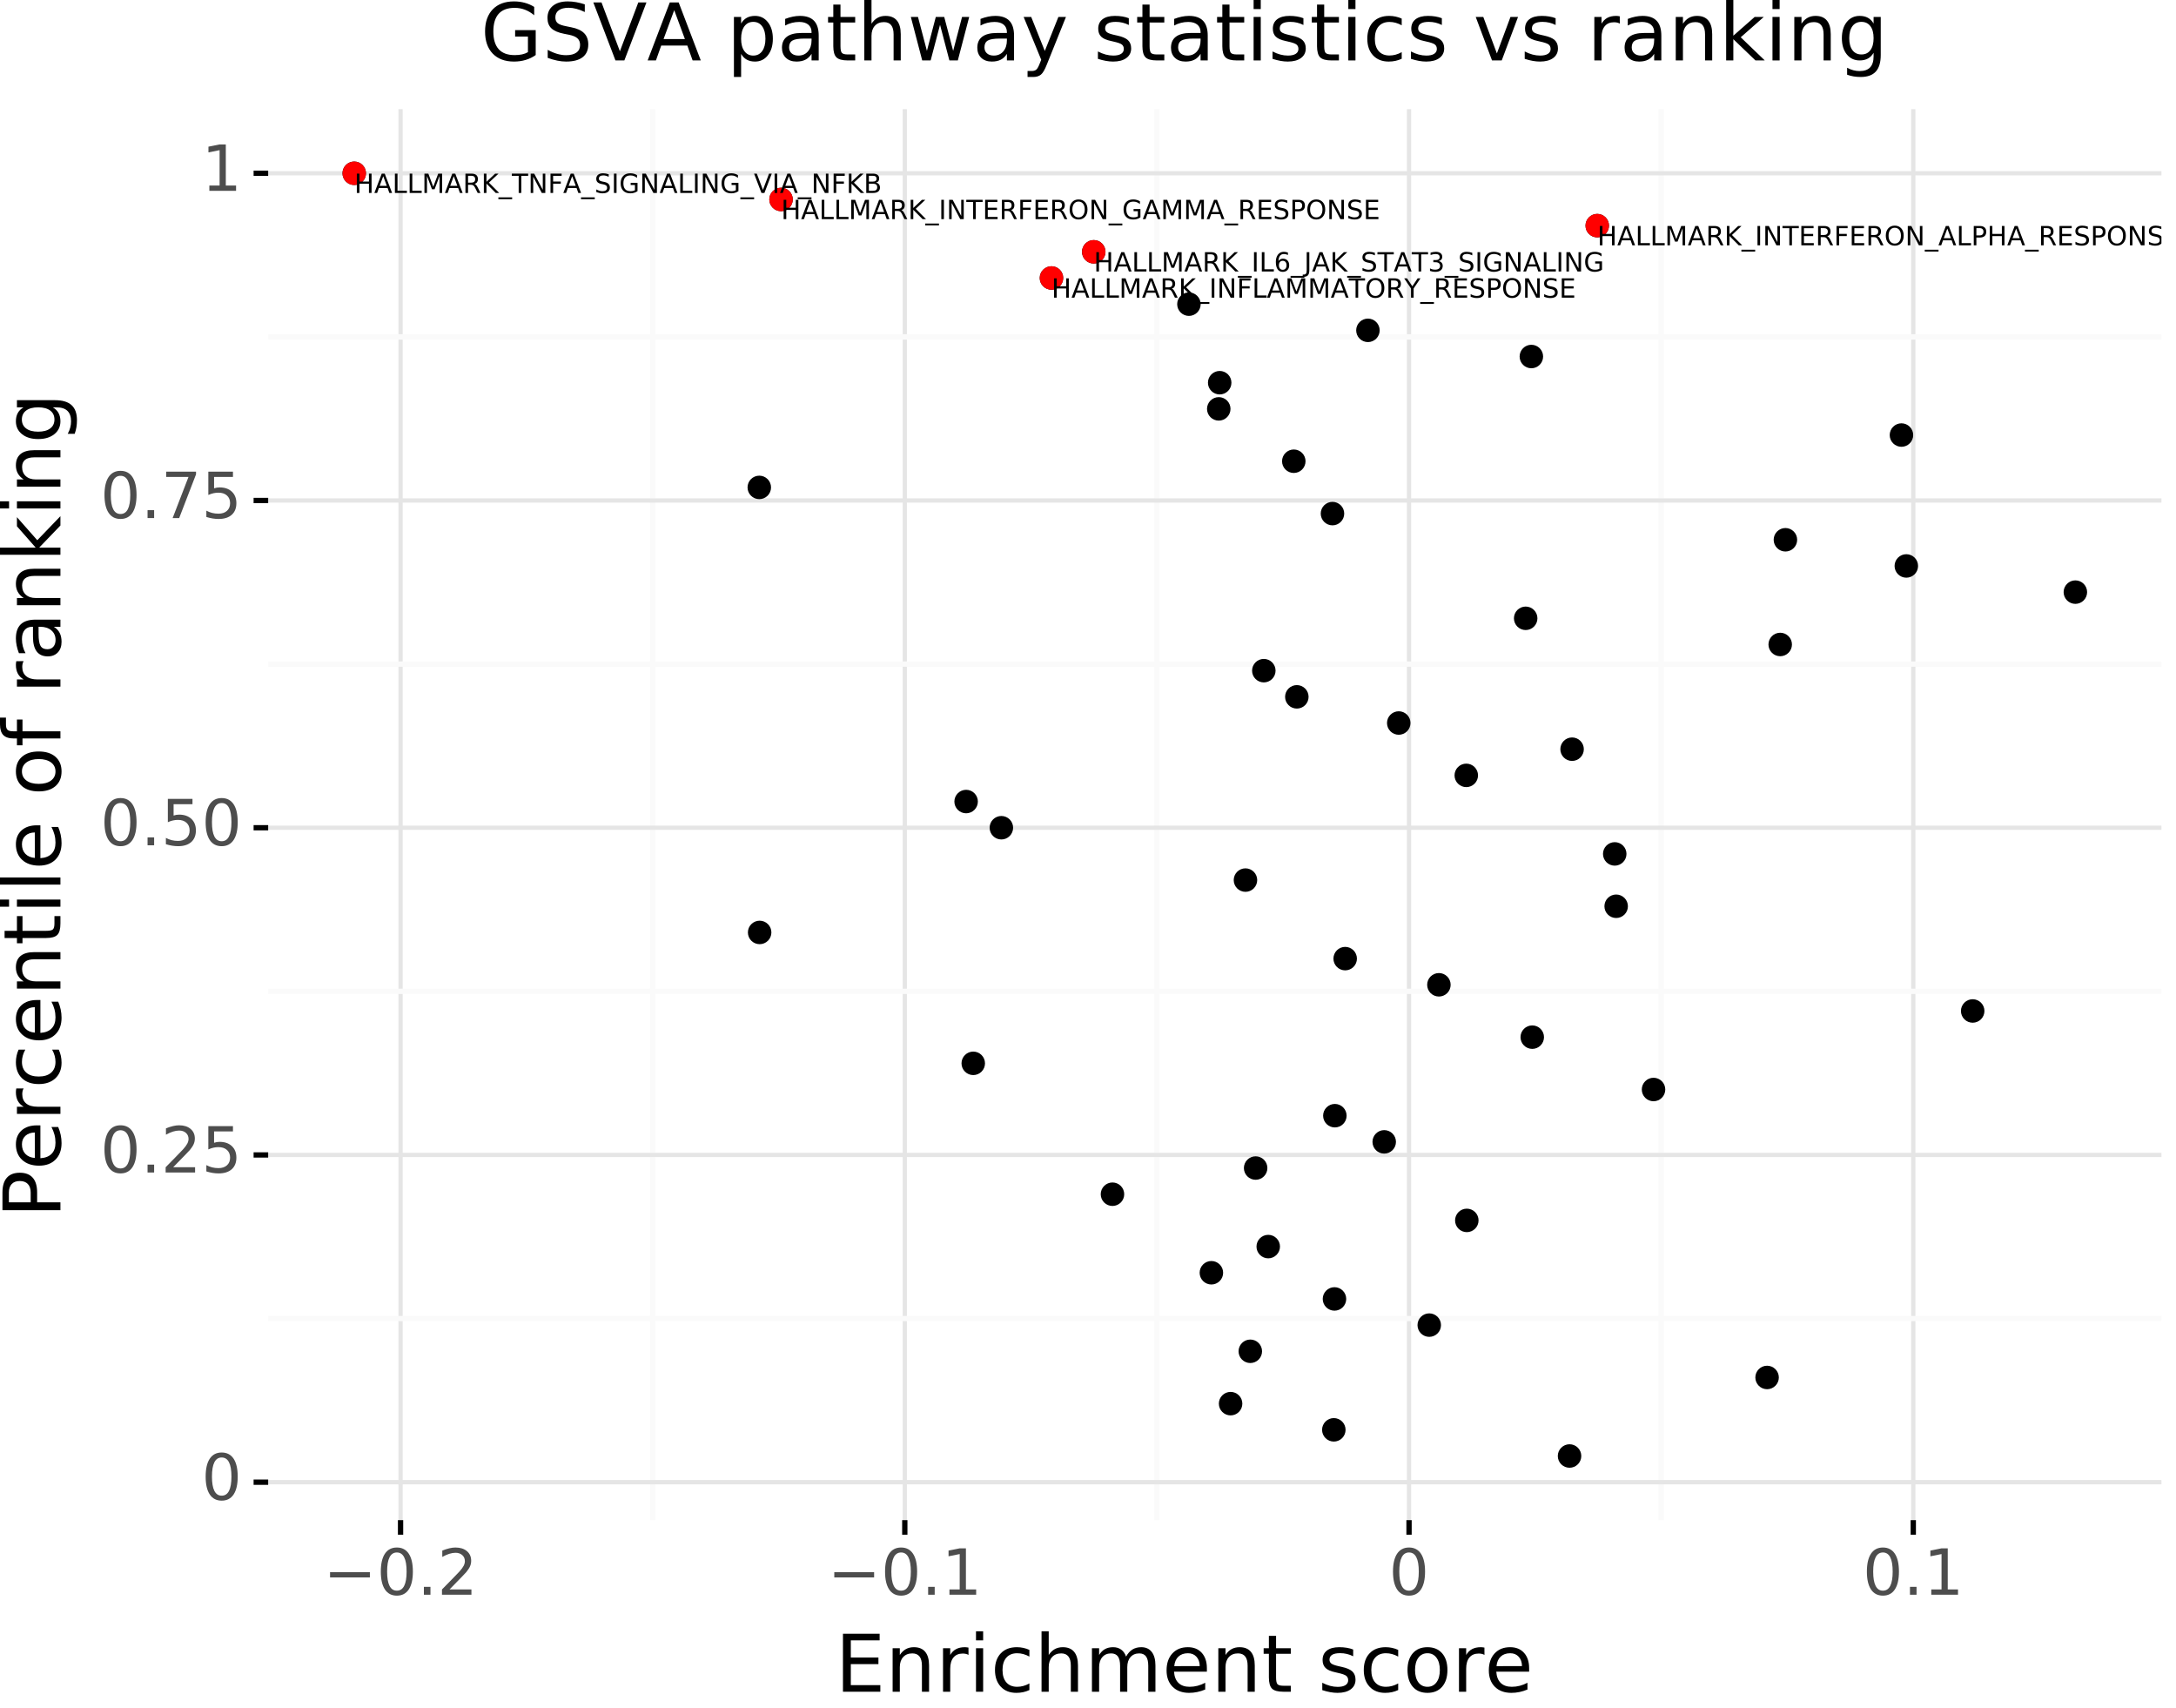 <?xml version="1.0" encoding="utf-8" standalone="no"?>
<!DOCTYPE svg PUBLIC "-//W3C//DTD SVG 1.1//EN"
  "http://www.w3.org/Graphics/SVG/1.1/DTD/svg11.dtd">
<!-- Created with matplotlib (https://matplotlib.org/) -->
<svg height="322.176pt" version="1.1" viewBox="0 0 410.456 322.176" width="410.456pt" xmlns="http://www.w3.org/2000/svg" xmlns:xlink="http://www.w3.org/1999/xlink">
 <rect x="0" y="0" width="410.456" height="322.176" fill="#333333" stroke="none"/>
 <defs>
  <style type="text/css">
*{stroke-linecap:butt;stroke-linejoin:round;}
  </style>
 </defs>
 <g id="figure_1">
  <g id="patch_1">
   <path d="M 0 322.176
L 410.456 322.176
L 410.456 0
L 0 0
z
" style="fill:#ffffff;stroke:#ffffff;stroke-linejoin:miter;"/>
  </g>
  <g id="axes_1">
   <g id="patch_2">
    <path d="M 50.586 286.695
L 407.706 286.695
L 407.706 20.583
L 50.586 20.583
z
" style="fill:none;"/>
   </g>
   <g id="matplotlib.axis_1">
    <g id="xtick_1">
     <g id="line2d_1">
      <path clip-path="url(#pc5d5685b31)" d="M 75.557 286.695
L 75.557 20.583
" style="fill:none;stroke:#e5e5e5;stroke-width:0.8;"/>
     </g>
     <g id="line2d_2">
      <path d="M 75.557 286.695
" style="fill:none;stroke:#000000;stroke-width:1.5;"/>
      <defs>
       <path d="M 0 0
L 0 2.75
" id="m11ce9315ed" style="stroke:#000000;"/>
      </defs>
      <g>
       <use style="stroke:#000000;" x="75.557" xlink:href="#m11ce9315ed" y="286.695"/>
      </g>
     </g>
     <g id="text_1">
      <!-- −0.2 -->
      <defs>
       <path d="M 10.594 35.5
L 73.188 35.5
L 73.188 27.203
L 10.594 27.203
z
" id="DejaVuSans-8722"/>
       <path d="M 31.781 66.406
Q 24.172 66.406 20.328 58.906
Q 16.5 51.422 16.5 36.375
Q 16.5 21.391 20.328 13.891
Q 24.172 6.391 31.781 6.391
Q 39.453 6.391 43.281 13.891
Q 47.125 21.391 47.125 36.375
Q 47.125 51.422 43.281 58.906
Q 39.453 66.406 31.781 66.406
z
M 31.781 74.219
Q 44.047 74.219 50.516 64.516
Q 56.984 54.828 56.984 36.375
Q 56.984 17.969 50.516 8.266
Q 44.047 -1.422 31.781 -1.422
Q 19.531 -1.422 13.062 8.266
Q 6.594 17.969 6.594 36.375
Q 6.594 54.828 13.062 64.516
Q 19.531 74.219 31.781 74.219
z
" id="DejaVuSans-48"/>
       <path d="M 10.688 12.406
L 21 12.406
L 21 0
L 10.688 0
z
" id="DejaVuSans-46"/>
       <path d="M 19.188 8.297
L 53.609 8.297
L 53.609 0
L 7.328 0
L 7.328 8.297
Q 12.938 14.109 22.625 23.891
Q 32.328 33.688 34.812 36.531
Q 39.547 41.844 41.422 45.531
Q 43.312 49.219 43.312 52.781
Q 43.312 58.594 39.234 62.25
Q 35.156 65.922 28.609 65.922
Q 23.969 65.922 18.812 64.312
Q 13.672 62.703 7.812 59.422
L 7.812 69.391
Q 13.766 71.781 18.938 73
Q 24.125 74.219 28.422 74.219
Q 39.75 74.219 46.484 68.547
Q 53.219 62.891 53.219 53.422
Q 53.219 48.922 51.531 44.891
Q 49.859 40.875 45.406 35.406
Q 44.188 33.984 37.641 27.219
Q 31.109 20.453 19.188 8.297
z
" id="DejaVuSans-50"/>
      </defs>
      <g style="fill:#4d4d4d;" transform="translate(60.987 300.764)scale(0.12 -0.12)">
       <use xlink:href="#DejaVuSans-8722"/>
       <use x="83.789" xlink:href="#DejaVuSans-48"/>
       <use x="147.412" xlink:href="#DejaVuSans-46"/>
       <use x="179.199" xlink:href="#DejaVuSans-50"/>
      </g>
     </g>
    </g>
    <g id="xtick_2">
     <g id="line2d_3">
      <path clip-path="url(#pc5d5685b31)" d="M 170.671 286.695
L 170.671 20.583
" style="fill:none;stroke:#e5e5e5;stroke-width:0.8;"/>
     </g>
     <g id="line2d_4">
      <path d="M 170.671 286.695
" style="fill:none;stroke:#000000;stroke-width:1.5;"/>
      <g>
       <use style="stroke:#000000;" x="170.671" xlink:href="#m11ce9315ed" y="286.695"/>
      </g>
     </g>
     <g id="text_2">
      <!-- −0.1 -->
      <defs>
       <path d="M 12.406 8.297
L 28.516 8.297
L 28.516 63.922
L 10.984 60.406
L 10.984 69.391
L 28.422 72.906
L 38.281 72.906
L 38.281 8.297
L 54.391 8.297
L 54.391 0
L 12.406 0
z
" id="DejaVuSans-49"/>
      </defs>
      <g style="fill:#4d4d4d;" transform="translate(156.101 300.764)scale(0.12 -0.12)">
       <use xlink:href="#DejaVuSans-8722"/>
       <use x="83.789" xlink:href="#DejaVuSans-48"/>
       <use x="147.412" xlink:href="#DejaVuSans-46"/>
       <use x="179.199" xlink:href="#DejaVuSans-49"/>
      </g>
     </g>
    </g>
    <g id="xtick_3">
     <g id="line2d_5">
      <path clip-path="url(#pc5d5685b31)" d="M 265.785 286.695
L 265.785 20.583
" style="fill:none;stroke:#e5e5e5;stroke-width:0.8;"/>
     </g>
     <g id="line2d_6">
      <path d="M 265.785 286.695
" style="fill:none;stroke:#000000;stroke-width:1.5;"/>
      <g>
       <use style="stroke:#000000;" x="265.785" xlink:href="#m11ce9315ed" y="286.695"/>
      </g>
     </g>
     <g id="text_3">
      <!-- 0 -->
      <g style="fill:#4d4d4d;" transform="translate(261.968 300.764)scale(0.12 -0.12)">
       <use xlink:href="#DejaVuSans-48"/>
      </g>
     </g>
    </g>
    <g id="xtick_4">
     <g id="line2d_7">
      <path clip-path="url(#pc5d5685b31)" d="M 360.899 286.695
L 360.899 20.583
" style="fill:none;stroke:#e5e5e5;stroke-width:0.8;"/>
     </g>
     <g id="line2d_8">
      <path d="M 360.899 286.695
" style="fill:none;stroke:#000000;stroke-width:1.5;"/>
      <g>
       <use style="stroke:#000000;" x="360.899" xlink:href="#m11ce9315ed" y="286.695"/>
      </g>
     </g>
     <g id="text_4">
      <!-- 0.1 -->
      <g style="fill:#4d4d4d;" transform="translate(351.358 300.764)scale(0.12 -0.12)">
       <use xlink:href="#DejaVuSans-48"/>
       <use x="63.623" xlink:href="#DejaVuSans-46"/>
       <use x="95.41" xlink:href="#DejaVuSans-49"/>
      </g>
     </g>
    </g>
    <g id="xtick_5">
     <g id="line2d_9">
      <path clip-path="url(#pc5d5685b31)" d="M 123.114 286.695
L 123.114 20.583
" style="fill:none;stroke:#fafafa;"/>
     </g>
     <g id="line2d_10">
      <path d="M 123.114 286.695
" style="fill:none;stroke:#000000;stroke-width:1.5;"/>
     </g>
    </g>
    <g id="xtick_6">
     <g id="line2d_11">
      <path clip-path="url(#pc5d5685b31)" d="M 218.228 286.695
L 218.228 20.583
" style="fill:none;stroke:#fafafa;"/>
     </g>
     <g id="line2d_12">
      <path d="M 218.228 286.695
" style="fill:none;stroke:#000000;stroke-width:1.5;"/>
     </g>
    </g>
    <g id="xtick_7">
     <g id="line2d_13">
      <path clip-path="url(#pc5d5685b31)" d="M 313.342 286.695
L 313.342 20.583
" style="fill:none;stroke:#fafafa;"/>
     </g>
     <g id="line2d_14">
      <path d="M 313.342 286.695
" style="fill:none;stroke:#000000;stroke-width:1.5;"/>
     </g>
    </g>
    <g id="text_5">
     <!-- Enrichment score -->
     <defs>
      <path d="M 9.812 72.906
L 55.906 72.906
L 55.906 64.594
L 19.672 64.594
L 19.672 43.016
L 54.391 43.016
L 54.391 34.719
L 19.672 34.719
L 19.672 8.297
L 56.781 8.297
L 56.781 0
L 9.812 0
z
" id="DejaVuSans-69"/>
      <path d="M 54.891 33.016
L 54.891 0
L 45.906 0
L 45.906 32.719
Q 45.906 40.484 42.875 44.328
Q 39.844 48.188 33.797 48.188
Q 26.516 48.188 22.312 43.547
Q 18.109 38.922 18.109 30.906
L 18.109 0
L 9.078 0
L 9.078 54.688
L 18.109 54.688
L 18.109 46.188
Q 21.344 51.125 25.703 53.562
Q 30.078 56 35.797 56
Q 45.219 56 50.047 50.172
Q 54.891 44.344 54.891 33.016
z
" id="DejaVuSans-110"/>
      <path d="M 41.109 46.297
Q 39.594 47.172 37.812 47.578
Q 36.031 48 33.891 48
Q 26.266 48 22.188 43.047
Q 18.109 38.094 18.109 28.812
L 18.109 0
L 9.078 0
L 9.078 54.688
L 18.109 54.688
L 18.109 46.188
Q 20.953 51.172 25.484 53.578
Q 30.031 56 36.531 56
Q 37.453 56 38.578 55.875
Q 39.703 55.766 41.062 55.516
z
" id="DejaVuSans-114"/>
      <path d="M 9.422 54.688
L 18.406 54.688
L 18.406 0
L 9.422 0
z
M 9.422 75.984
L 18.406 75.984
L 18.406 64.594
L 9.422 64.594
z
" id="DejaVuSans-105"/>
      <path d="M 48.781 52.594
L 48.781 44.188
Q 44.969 46.297 41.141 47.344
Q 37.312 48.391 33.406 48.391
Q 24.656 48.391 19.812 42.844
Q 14.984 37.312 14.984 27.297
Q 14.984 17.281 19.812 11.734
Q 24.656 6.203 33.406 6.203
Q 37.312 6.203 41.141 7.25
Q 44.969 8.297 48.781 10.406
L 48.781 2.094
Q 45.016 0.344 40.984 -0.531
Q 36.969 -1.422 32.422 -1.422
Q 20.062 -1.422 12.781 6.344
Q 5.516 14.109 5.516 27.297
Q 5.516 40.672 12.859 48.328
Q 20.219 56 33.016 56
Q 37.156 56 41.109 55.141
Q 45.062 54.297 48.781 52.594
z
" id="DejaVuSans-99"/>
      <path d="M 54.891 33.016
L 54.891 0
L 45.906 0
L 45.906 32.719
Q 45.906 40.484 42.875 44.328
Q 39.844 48.188 33.797 48.188
Q 26.516 48.188 22.312 43.547
Q 18.109 38.922 18.109 30.906
L 18.109 0
L 9.078 0
L 9.078 75.984
L 18.109 75.984
L 18.109 46.188
Q 21.344 51.125 25.703 53.562
Q 30.078 56 35.797 56
Q 45.219 56 50.047 50.172
Q 54.891 44.344 54.891 33.016
z
" id="DejaVuSans-104"/>
      <path d="M 52 44.188
Q 55.375 50.25 60.062 53.125
Q 64.75 56 71.094 56
Q 79.641 56 84.281 50.016
Q 88.922 44.047 88.922 33.016
L 88.922 0
L 79.891 0
L 79.891 32.719
Q 79.891 40.578 77.094 44.375
Q 74.312 48.188 68.609 48.188
Q 61.625 48.188 57.562 43.547
Q 53.516 38.922 53.516 30.906
L 53.516 0
L 44.484 0
L 44.484 32.719
Q 44.484 40.625 41.703 44.406
Q 38.922 48.188 33.109 48.188
Q 26.219 48.188 22.156 43.531
Q 18.109 38.875 18.109 30.906
L 18.109 0
L 9.078 0
L 9.078 54.688
L 18.109 54.688
L 18.109 46.188
Q 21.188 51.219 25.484 53.609
Q 29.781 56 35.688 56
Q 41.656 56 45.828 52.969
Q 50 49.953 52 44.188
z
" id="DejaVuSans-109"/>
      <path d="M 56.203 29.594
L 56.203 25.203
L 14.891 25.203
Q 15.484 15.922 20.484 11.062
Q 25.484 6.203 34.422 6.203
Q 39.594 6.203 44.453 7.469
Q 49.312 8.734 54.109 11.281
L 54.109 2.781
Q 49.266 0.734 44.188 -0.344
Q 39.109 -1.422 33.891 -1.422
Q 20.797 -1.422 13.156 6.188
Q 5.516 13.812 5.516 26.812
Q 5.516 40.234 12.766 48.109
Q 20.016 56 32.328 56
Q 43.359 56 49.781 48.891
Q 56.203 41.797 56.203 29.594
z
M 47.219 32.234
Q 47.125 39.594 43.094 43.984
Q 39.062 48.391 32.422 48.391
Q 24.906 48.391 20.391 44.141
Q 15.875 39.891 15.188 32.172
z
" id="DejaVuSans-101"/>
      <path d="M 18.312 70.219
L 18.312 54.688
L 36.812 54.688
L 36.812 47.703
L 18.312 47.703
L 18.312 18.016
Q 18.312 11.328 20.141 9.422
Q 21.969 7.516 27.594 7.516
L 36.812 7.516
L 36.812 0
L 27.594 0
Q 17.188 0 13.234 3.875
Q 9.281 7.766 9.281 18.016
L 9.281 47.703
L 2.688 47.703
L 2.688 54.688
L 9.281 54.688
L 9.281 70.219
z
" id="DejaVuSans-116"/>
      <path id="DejaVuSans-32"/>
      <path d="M 44.281 53.078
L 44.281 44.578
Q 40.484 46.531 36.375 47.5
Q 32.281 48.484 27.875 48.484
Q 21.188 48.484 17.844 46.438
Q 14.5 44.391 14.5 40.281
Q 14.5 37.156 16.891 35.375
Q 19.281 33.594 26.516 31.984
L 29.594 31.297
Q 39.156 29.25 43.188 25.516
Q 47.219 21.781 47.219 15.094
Q 47.219 7.469 41.188 3.016
Q 35.156 -1.422 24.609 -1.422
Q 20.219 -1.422 15.453 -0.562
Q 10.688 0.297 5.422 2
L 5.422 11.281
Q 10.406 8.688 15.234 7.391
Q 20.062 6.109 24.812 6.109
Q 31.156 6.109 34.562 8.281
Q 37.984 10.453 37.984 14.406
Q 37.984 18.062 35.516 20.016
Q 33.062 21.969 24.703 23.781
L 21.578 24.516
Q 13.234 26.266 9.516 29.906
Q 5.812 33.547 5.812 39.891
Q 5.812 47.609 11.281 51.797
Q 16.75 56 26.812 56
Q 31.781 56 36.172 55.266
Q 40.578 54.547 44.281 53.078
z
" id="DejaVuSans-115"/>
      <path d="M 30.609 48.391
Q 23.391 48.391 19.188 42.75
Q 14.984 37.109 14.984 27.297
Q 14.984 17.484 19.156 11.844
Q 23.344 6.203 30.609 6.203
Q 37.797 6.203 41.984 11.859
Q 46.188 17.531 46.188 27.297
Q 46.188 37.016 41.984 42.703
Q 37.797 48.391 30.609 48.391
z
M 30.609 56
Q 42.328 56 49.016 48.375
Q 55.719 40.766 55.719 27.297
Q 55.719 13.875 49.016 6.219
Q 42.328 -1.422 30.609 -1.422
Q 18.844 -1.422 12.172 6.219
Q 5.516 13.875 5.516 27.297
Q 5.516 40.766 12.172 48.375
Q 18.844 56 30.609 56
z
" id="DejaVuSans-111"/>
     </defs>
     <g transform="translate(157.537 319.057)scale(0.15 -0.15)">
      <use xlink:href="#DejaVuSans-69"/>
      <use x="63.184" xlink:href="#DejaVuSans-110"/>
      <use x="126.562" xlink:href="#DejaVuSans-114"/>
      <use x="167.676" xlink:href="#DejaVuSans-105"/>
      <use x="195.459" xlink:href="#DejaVuSans-99"/>
      <use x="250.439" xlink:href="#DejaVuSans-104"/>
      <use x="313.818" xlink:href="#DejaVuSans-109"/>
      <use x="411.23" xlink:href="#DejaVuSans-101"/>
      <use x="472.754" xlink:href="#DejaVuSans-110"/>
      <use x="536.133" xlink:href="#DejaVuSans-116"/>
      <use x="575.342" xlink:href="#DejaVuSans-32"/>
      <use x="607.129" xlink:href="#DejaVuSans-115"/>
      <use x="659.229" xlink:href="#DejaVuSans-99"/>
      <use x="714.209" xlink:href="#DejaVuSans-111"/>
      <use x="775.391" xlink:href="#DejaVuSans-114"/>
      <use x="816.473" xlink:href="#DejaVuSans-101"/>
     </g>
    </g>
   </g>
   <g id="matplotlib.axis_2">
    <g id="ytick_1">
     <g id="line2d_15">
      <path clip-path="url(#pc5d5685b31)" d="M 50.586 279.537
L 407.706 279.537
" style="fill:none;stroke:#e5e5e5;stroke-width:0.8;"/>
     </g>
     <g id="line2d_16">
      <path d="M 50.586 279.537
" style="fill:none;stroke:#000000;stroke-width:1.5;"/>
      <defs>
       <path d="M 0 0
L -2.75 0
" id="m76d6fea568" style="stroke:#000000;"/>
      </defs>
      <g>
       <use style="stroke:#000000;" x="50.586" xlink:href="#m76d6fea568" y="279.537"/>
      </g>
     </g>
     <g id="text_6">
      <!-- 0 -->
      <g style="fill:#4d4d4d;" transform="translate(38.001 282.848)scale(0.12 -0.12)">
       <use xlink:href="#DejaVuSans-48"/>
      </g>
     </g>
    </g>
    <g id="ytick_2">
     <g id="line2d_17">
      <path clip-path="url(#pc5d5685b31)" d="M 50.586 217.822
L 407.706 217.822
" style="fill:none;stroke:#e5e5e5;stroke-width:0.8;"/>
     </g>
     <g id="line2d_18">
      <path d="M 50.586 217.822
" style="fill:none;stroke:#000000;stroke-width:1.5;"/>
      <g>
       <use style="stroke:#000000;" x="50.586" xlink:href="#m76d6fea568" y="217.822"/>
      </g>
     </g>
     <g id="text_7">
      <!-- 0.25 -->
      <defs>
       <path d="M 10.797 72.906
L 49.516 72.906
L 49.516 64.594
L 19.828 64.594
L 19.828 46.734
Q 21.969 47.469 24.109 47.828
Q 26.266 48.188 28.422 48.188
Q 40.625 48.188 47.75 41.5
Q 54.891 34.812 54.891 23.391
Q 54.891 11.625 47.562 5.094
Q 40.234 -1.422 26.906 -1.422
Q 22.312 -1.422 17.547 -0.641
Q 12.797 0.141 7.719 1.703
L 7.719 11.625
Q 12.109 9.234 16.797 8.062
Q 21.484 6.891 26.703 6.891
Q 35.156 6.891 40.078 11.328
Q 45.016 15.766 45.016 23.391
Q 45.016 31 40.078 35.438
Q 35.156 39.891 26.703 39.891
Q 22.75 39.891 18.812 39.016
Q 14.891 38.141 10.797 36.281
z
" id="DejaVuSans-53"/>
      </defs>
      <g style="fill:#4d4d4d;" transform="translate(18.917 221.133)scale(0.12 -0.12)">
       <use xlink:href="#DejaVuSans-48"/>
       <use x="63.623" xlink:href="#DejaVuSans-46"/>
       <use x="95.41" xlink:href="#DejaVuSans-50"/>
       <use x="159.033" xlink:href="#DejaVuSans-53"/>
      </g>
     </g>
    </g>
    <g id="ytick_3">
     <g id="line2d_19">
      <path clip-path="url(#pc5d5685b31)" d="M 50.586 156.108
L 407.706 156.108
" style="fill:none;stroke:#e5e5e5;stroke-width:0.8;"/>
     </g>
     <g id="line2d_20">
      <path d="M 50.586 156.108
" style="fill:none;stroke:#000000;stroke-width:1.5;"/>
      <g>
       <use style="stroke:#000000;" x="50.586" xlink:href="#m76d6fea568" y="156.108"/>
      </g>
     </g>
     <g id="text_8">
      <!-- 0.50 -->
      <g style="fill:#4d4d4d;" transform="translate(18.917 159.419)scale(0.12 -0.12)">
       <use xlink:href="#DejaVuSans-48"/>
       <use x="63.623" xlink:href="#DejaVuSans-46"/>
       <use x="95.41" xlink:href="#DejaVuSans-53"/>
       <use x="159.033" xlink:href="#DejaVuSans-48"/>
      </g>
     </g>
    </g>
    <g id="ytick_4">
     <g id="line2d_21">
      <path clip-path="url(#pc5d5685b31)" d="M 50.586 94.394
L 407.706 94.394
" style="fill:none;stroke:#e5e5e5;stroke-width:0.8;"/>
     </g>
     <g id="line2d_22">
      <path d="M 50.586 94.394
" style="fill:none;stroke:#000000;stroke-width:1.5;"/>
      <g>
       <use style="stroke:#000000;" x="50.586" xlink:href="#m76d6fea568" y="94.394"/>
      </g>
     </g>
     <g id="text_9">
      <!-- 0.75 -->
      <defs>
       <path d="M 8.203 72.906
L 55.078 72.906
L 55.078 68.703
L 28.609 0
L 18.312 0
L 43.219 64.594
L 8.203 64.594
z
" id="DejaVuSans-55"/>
      </defs>
      <g style="fill:#4d4d4d;" transform="translate(18.917 97.705)scale(0.12 -0.12)">
       <use xlink:href="#DejaVuSans-48"/>
       <use x="63.623" xlink:href="#DejaVuSans-46"/>
       <use x="95.41" xlink:href="#DejaVuSans-55"/>
       <use x="159.033" xlink:href="#DejaVuSans-53"/>
      </g>
     </g>
    </g>
    <g id="ytick_5">
     <g id="line2d_23">
      <path clip-path="url(#pc5d5685b31)" d="M 50.586 32.679
L 407.706 32.679
" style="fill:none;stroke:#e5e5e5;stroke-width:0.8;"/>
     </g>
     <g id="line2d_24">
      <path d="M 50.586 32.679
" style="fill:none;stroke:#000000;stroke-width:1.5;"/>
      <g>
       <use style="stroke:#000000;" x="50.586" xlink:href="#m76d6fea568" y="32.679"/>
      </g>
     </g>
     <g id="text_10">
      <!-- 1 -->
      <g style="fill:#4d4d4d;" transform="translate(38.001 35.991)scale(0.12 -0.12)">
       <use xlink:href="#DejaVuSans-49"/>
      </g>
     </g>
    </g>
    <g id="ytick_6">
     <g id="line2d_25">
      <path clip-path="url(#pc5d5685b31)" d="M 50.586 248.679
L 407.706 248.679
" style="fill:none;stroke:#fafafa;"/>
     </g>
     <g id="line2d_26">
      <path d="M 50.586 248.679
" style="fill:none;stroke:#000000;stroke-width:1.5;"/>
     </g>
    </g>
    <g id="ytick_7">
     <g id="line2d_27">
      <path clip-path="url(#pc5d5685b31)" d="M 50.586 186.965
L 407.706 186.965
" style="fill:none;stroke:#fafafa;"/>
     </g>
     <g id="line2d_28">
      <path d="M 50.586 186.965
" style="fill:none;stroke:#000000;stroke-width:1.5;"/>
     </g>
    </g>
    <g id="ytick_8">
     <g id="line2d_29">
      <path clip-path="url(#pc5d5685b31)" d="M 50.586 125.251
L 407.706 125.251
" style="fill:none;stroke:#fafafa;"/>
     </g>
     <g id="line2d_30">
      <path d="M 50.586 125.251
" style="fill:none;stroke:#000000;stroke-width:1.5;"/>
     </g>
    </g>
    <g id="ytick_9">
     <g id="line2d_31">
      <path clip-path="url(#pc5d5685b31)" d="M 50.586 63.537
L 407.706 63.537
" style="fill:none;stroke:#fafafa;"/>
     </g>
     <g id="line2d_32">
      <path d="M 50.586 63.537
" style="fill:none;stroke:#000000;stroke-width:1.5;"/>
     </g>
    </g>
    <g id="text_11">
     <!-- Percentile of ranking -->
     <defs>
      <path d="M 19.672 64.797
L 19.672 37.406
L 32.078 37.406
Q 38.969 37.406 42.719 40.969
Q 46.484 44.531 46.484 51.125
Q 46.484 57.672 42.719 61.234
Q 38.969 64.797 32.078 64.797
z
M 9.812 72.906
L 32.078 72.906
Q 44.344 72.906 50.609 67.359
Q 56.891 61.812 56.891 51.125
Q 56.891 40.328 50.609 34.812
Q 44.344 29.297 32.078 29.297
L 19.672 29.297
L 19.672 0
L 9.812 0
z
" id="DejaVuSans-80"/>
      <path d="M 9.422 75.984
L 18.406 75.984
L 18.406 0
L 9.422 0
z
" id="DejaVuSans-108"/>
      <path d="M 37.109 75.984
L 37.109 68.5
L 28.516 68.5
Q 23.688 68.5 21.797 66.547
Q 19.922 64.594 19.922 59.516
L 19.922 54.688
L 34.719 54.688
L 34.719 47.703
L 19.922 47.703
L 19.922 0
L 10.891 0
L 10.891 47.703
L 2.297 47.703
L 2.297 54.688
L 10.891 54.688
L 10.891 58.5
Q 10.891 67.625 15.141 71.797
Q 19.391 75.984 28.609 75.984
z
" id="DejaVuSans-102"/>
      <path d="M 34.281 27.484
Q 23.391 27.484 19.188 25
Q 14.984 22.516 14.984 16.5
Q 14.984 11.719 18.141 8.906
Q 21.297 6.109 26.703 6.109
Q 34.188 6.109 38.703 11.406
Q 43.219 16.703 43.219 25.484
L 43.219 27.484
z
M 52.203 31.203
L 52.203 0
L 43.219 0
L 43.219 8.297
Q 40.141 3.328 35.547 0.953
Q 30.953 -1.422 24.312 -1.422
Q 15.922 -1.422 10.953 3.297
Q 6 8.016 6 15.922
Q 6 25.141 12.172 29.828
Q 18.359 34.516 30.609 34.516
L 43.219 34.516
L 43.219 35.406
Q 43.219 41.609 39.141 45
Q 35.062 48.391 27.688 48.391
Q 23 48.391 18.547 47.266
Q 14.109 46.141 10.016 43.891
L 10.016 52.203
Q 14.938 54.109 19.578 55.047
Q 24.219 56 28.609 56
Q 40.484 56 46.344 49.844
Q 52.203 43.703 52.203 31.203
z
" id="DejaVuSans-97"/>
      <path d="M 9.078 75.984
L 18.109 75.984
L 18.109 31.109
L 44.922 54.688
L 56.391 54.688
L 27.391 29.109
L 57.625 0
L 45.906 0
L 18.109 26.703
L 18.109 0
L 9.078 0
z
" id="DejaVuSans-107"/>
      <path d="M 45.406 27.984
Q 45.406 37.75 41.375 43.109
Q 37.359 48.484 30.078 48.484
Q 22.859 48.484 18.828 43.109
Q 14.797 37.75 14.797 27.984
Q 14.797 18.266 18.828 12.891
Q 22.859 7.516 30.078 7.516
Q 37.359 7.516 41.375 12.891
Q 45.406 18.266 45.406 27.984
z
M 54.391 6.781
Q 54.391 -7.172 48.188 -13.984
Q 42 -20.797 29.203 -20.797
Q 24.469 -20.797 20.266 -20.094
Q 16.062 -19.391 12.109 -17.922
L 12.109 -9.188
Q 16.062 -11.328 19.922 -12.344
Q 23.781 -13.375 27.781 -13.375
Q 36.625 -13.375 41.016 -8.766
Q 45.406 -4.156 45.406 5.172
L 45.406 9.625
Q 42.625 4.781 38.281 2.391
Q 33.938 0 27.875 0
Q 17.828 0 11.672 7.656
Q 5.516 15.328 5.516 27.984
Q 5.516 40.672 11.672 48.328
Q 17.828 56 27.875 56
Q 33.938 56 38.281 53.609
Q 42.625 51.219 45.406 46.391
L 45.406 54.688
L 54.391 54.688
z
" id="DejaVuSans-103"/>
     </defs>
     <g transform="translate(11.398 229.71)rotate(-90)scale(0.15 -0.15)">
      <use xlink:href="#DejaVuSans-80"/>
      <use x="60.256" xlink:href="#DejaVuSans-101"/>
      <use x="121.779" xlink:href="#DejaVuSans-114"/>
      <use x="162.861" xlink:href="#DejaVuSans-99"/>
      <use x="217.842" xlink:href="#DejaVuSans-101"/>
      <use x="279.365" xlink:href="#DejaVuSans-110"/>
      <use x="342.744" xlink:href="#DejaVuSans-116"/>
      <use x="381.953" xlink:href="#DejaVuSans-105"/>
      <use x="409.736" xlink:href="#DejaVuSans-108"/>
      <use x="437.52" xlink:href="#DejaVuSans-101"/>
      <use x="499.043" xlink:href="#DejaVuSans-32"/>
      <use x="530.83" xlink:href="#DejaVuSans-111"/>
      <use x="592.012" xlink:href="#DejaVuSans-102"/>
      <use x="627.217" xlink:href="#DejaVuSans-32"/>
      <use x="659.004" xlink:href="#DejaVuSans-114"/>
      <use x="700.117" xlink:href="#DejaVuSans-97"/>
      <use x="761.396" xlink:href="#DejaVuSans-110"/>
      <use x="824.775" xlink:href="#DejaVuSans-107"/>
      <use x="882.686" xlink:href="#DejaVuSans-105"/>
      <use x="910.469" xlink:href="#DejaVuSans-110"/>
      <use x="973.848" xlink:href="#DejaVuSans-103"/>
     </g>
    </g>
   </g>
   <g id="PathCollection_1">
    <path clip-path="url(#pc5d5685b31)" d="M 66.819 34.452
C 67.289 34.452 67.74 34.265 68.072 33.933
C 68.404 33.6 68.591 33.149 68.591 32.679
C 68.591 32.209 68.404 31.758 68.072 31.426
C 67.74 31.094 67.289 30.907 66.819 30.907
C 66.349 30.907 65.898 31.094 65.565 31.426
C 65.233 31.758 65.046 32.209 65.046 32.679
C 65.046 33.149 65.233 33.6 65.565 33.933
C 65.898 34.265 66.349 34.452 66.819 34.452
z
" style="stroke:#000000;stroke-width:0.886;"/>
    <path clip-path="url(#pc5d5685b31)" d="M 391.473 113.446
C 391.943 113.446 392.394 113.259 392.727 112.927
C 393.059 112.595 393.246 112.144 393.246 111.674
C 393.246 111.204 393.059 110.753 392.727 110.42
C 392.394 110.088 391.943 109.901 391.473 109.901
C 391.003 109.901 390.552 110.088 390.22 110.42
C 389.888 110.753 389.701 111.204 389.701 111.674
C 389.701 112.144 389.888 112.595 390.22 112.927
C 390.552 113.259 391.003 113.446 391.473 113.446
z
" style="stroke:#000000;stroke-width:0.886;"/>
    <path clip-path="url(#pc5d5685b31)" d="M 143.224 93.698
C 143.694 93.698 144.145 93.511 144.477 93.178
C 144.809 92.846 144.996 92.395 144.996 91.925
C 144.996 91.455 144.809 91.004 144.477 90.672
C 144.145 90.339 143.694 90.153 143.224 90.153
C 142.754 90.153 142.303 90.339 141.97 90.672
C 141.638 91.004 141.451 91.455 141.451 91.925
C 141.451 92.395 141.638 92.846 141.97 93.178
C 142.303 93.511 142.754 93.698 143.224 93.698
z
" style="stroke:#000000;stroke-width:0.886;"/>
    <path clip-path="url(#pc5d5685b31)" d="M 143.291 177.629
C 143.761 177.629 144.211 177.442 144.544 177.11
C 144.876 176.777 145.063 176.327 145.063 175.857
C 145.063 175.386 144.876 174.936 144.544 174.603
C 144.211 174.271 143.761 174.084 143.291 174.084
C 142.82 174.084 142.37 174.271 142.037 174.603
C 141.705 174.936 141.518 175.386 141.518 175.857
C 141.518 176.327 141.705 176.777 142.037 177.11
C 142.37 177.442 142.82 177.629 143.291 177.629
z
" style="stroke:#000000;stroke-width:0.886;"/>
    <path clip-path="url(#pc5d5685b31)" d="M 147.328 39.389
C 147.798 39.389 148.248 39.202 148.581 38.87
C 148.913 38.537 149.1 38.087 149.1 37.617
C 149.1 37.146 148.913 36.696 148.581 36.363
C 148.248 36.031 147.798 35.844 147.328 35.844
C 146.857 35.844 146.407 36.031 146.074 36.363
C 145.742 36.696 145.555 37.146 145.555 37.617
C 145.555 38.087 145.742 38.537 146.074 38.87
C 146.407 39.202 146.857 39.389 147.328 39.389
z
" style="stroke:#000000;stroke-width:0.886;"/>
    <path clip-path="url(#pc5d5685b31)" d="M 372.105 192.44
C 372.575 192.44 373.026 192.254 373.359 191.921
C 373.691 191.589 373.878 191.138 373.878 190.668
C 373.878 190.198 373.691 189.747 373.359 189.415
C 373.026 189.082 372.575 188.895 372.105 188.895
C 371.635 188.895 371.184 189.082 370.852 189.415
C 370.519 189.747 370.333 190.198 370.333 190.668
C 370.333 191.138 370.519 191.589 370.852 191.921
C 371.184 192.254 371.635 192.44 372.105 192.44
z
" style="stroke:#000000;stroke-width:0.886;"/>
    <path clip-path="url(#pc5d5685b31)" d="M 359.587 108.509
C 360.057 108.509 360.508 108.322 360.841 107.99
C 361.173 107.657 361.36 107.207 361.36 106.737
C 361.36 106.266 361.173 105.816 360.841 105.483
C 360.508 105.151 360.057 104.964 359.587 104.964
C 359.117 104.964 358.666 105.151 358.334 105.483
C 358.002 105.816 357.815 106.266 357.815 106.737
C 357.815 107.207 358.002 107.657 358.334 107.99
C 358.666 108.322 359.117 108.509 359.587 108.509
z
" style="stroke:#000000;stroke-width:0.886;"/>
    <path clip-path="url(#pc5d5685b31)" d="M 358.668 83.823
C 359.138 83.823 359.589 83.637 359.922 83.304
C 360.254 82.972 360.441 82.521 360.441 82.051
C 360.441 81.581 360.254 81.13 359.922 80.797
C 359.589 80.465 359.138 80.278 358.668 80.278
C 358.198 80.278 357.747 80.465 357.415 80.797
C 357.083 81.13 356.896 81.581 356.896 82.051
C 356.896 82.521 357.083 82.972 357.415 83.304
C 357.747 83.637 358.198 83.823 358.668 83.823
z
" style="stroke:#000000;stroke-width:0.886;"/>
    <path clip-path="url(#pc5d5685b31)" d="M 182.239 152.943
C 182.709 152.943 183.16 152.757 183.492 152.424
C 183.824 152.092 184.011 151.641 184.011 151.171
C 184.011 150.701 183.824 150.25 183.492 149.917
C 183.16 149.585 182.709 149.398 182.239 149.398
C 181.769 149.398 181.318 149.585 180.985 149.917
C 180.653 150.25 180.466 150.701 180.466 151.171
C 180.466 151.641 180.653 152.092 180.985 152.424
C 181.318 152.757 181.769 152.943 182.239 152.943
z
" style="stroke:#000000;stroke-width:0.886;"/>
    <path clip-path="url(#pc5d5685b31)" d="M 183.584 202.315
C 184.054 202.315 184.505 202.128 184.837 201.796
C 185.17 201.463 185.356 201.012 185.356 200.542
C 185.356 200.072 185.17 199.621 184.837 199.289
C 184.505 198.957 184.054 198.77 183.584 198.77
C 183.114 198.77 182.663 198.957 182.331 199.289
C 181.998 199.621 181.811 200.072 181.811 200.542
C 181.811 201.012 181.998 201.463 182.331 201.796
C 182.663 202.128 183.114 202.315 183.584 202.315
z
" style="stroke:#000000;stroke-width:0.886;"/>
    <path clip-path="url(#pc5d5685b31)" d="M 188.887 157.88
C 189.357 157.88 189.808 157.694 190.14 157.361
C 190.472 157.029 190.659 156.578 190.659 156.108
C 190.659 155.638 190.472 155.187 190.14 154.855
C 189.808 154.522 189.357 154.335 188.887 154.335
C 188.417 154.335 187.966 154.522 187.633 154.855
C 187.301 155.187 187.114 155.638 187.114 156.108
C 187.114 156.578 187.301 157.029 187.633 157.361
C 187.966 157.694 188.417 157.88 188.887 157.88
z
" style="stroke:#000000;stroke-width:0.886;"/>
    <path clip-path="url(#pc5d5685b31)" d="M 336.781 103.572
C 337.251 103.572 337.702 103.385 338.034 103.053
C 338.367 102.72 338.553 102.269 338.553 101.799
C 338.553 101.329 338.367 100.878 338.034 100.546
C 337.702 100.214 337.251 100.027 336.781 100.027
C 336.311 100.027 335.86 100.214 335.528 100.546
C 335.195 100.878 335.008 101.329 335.008 101.799
C 335.008 102.269 335.195 102.72 335.528 103.053
C 335.86 103.385 336.311 103.572 336.781 103.572
z
" style="stroke:#000000;stroke-width:0.886;"/>
    <path clip-path="url(#pc5d5685b31)" d="M 335.799 123.32
C 336.269 123.32 336.72 123.134 337.052 122.801
C 337.385 122.469 337.571 122.018 337.571 121.548
C 337.571 121.078 337.385 120.627 337.052 120.295
C 336.72 119.962 336.269 119.775 335.799 119.775
C 335.329 119.775 334.878 119.962 334.545 120.295
C 334.213 120.627 334.026 121.078 334.026 121.548
C 334.026 122.018 334.213 122.469 334.545 122.801
C 334.878 123.134 335.329 123.32 335.799 123.32
z
" style="stroke:#000000;stroke-width:0.886;"/>
    <path clip-path="url(#pc5d5685b31)" d="M 333.323 261.56
C 333.793 261.56 334.244 261.374 334.577 261.041
C 334.909 260.709 335.096 260.258 335.096 259.788
C 335.096 259.318 334.909 258.867 334.577 258.535
C 334.244 258.202 333.793 258.015 333.323 258.015
C 332.853 258.015 332.402 258.202 332.07 258.535
C 331.738 258.867 331.551 259.318 331.551 259.788
C 331.551 260.258 331.738 260.709 332.07 261.041
C 332.402 261.374 332.853 261.56 333.323 261.56
z
" style="stroke:#000000;stroke-width:0.886;"/>
    <path clip-path="url(#pc5d5685b31)" d="M 198.338 54.2
C 198.808 54.2 199.259 54.014 199.591 53.681
C 199.924 53.349 200.11 52.898 200.11 52.428
C 200.11 51.958 199.924 51.507 199.591 51.175
C 199.259 50.842 198.808 50.655 198.338 50.655
C 197.868 50.655 197.417 50.842 197.085 51.175
C 196.752 51.507 196.565 51.958 196.565 52.428
C 196.565 52.898 196.752 53.349 197.085 53.681
C 197.417 54.014 197.868 54.2 198.338 54.2
z
" style="stroke:#000000;stroke-width:0.886;"/>
    <path clip-path="url(#pc5d5685b31)" d="M 206.312 49.263
C 206.782 49.263 207.233 49.077 207.565 48.744
C 207.898 48.412 208.084 47.961 208.084 47.491
C 208.084 47.021 207.898 46.57 207.565 46.237
C 207.233 45.905 206.782 45.718 206.312 45.718
C 205.842 45.718 205.391 45.905 205.059 46.237
C 204.726 46.57 204.54 47.021 204.54 47.491
C 204.54 47.961 204.726 48.412 205.059 48.744
C 205.391 49.077 205.842 49.263 206.312 49.263
z
" style="stroke:#000000;stroke-width:0.886;"/>
    <path clip-path="url(#pc5d5685b31)" d="M 209.844 227
C 210.314 227 210.765 226.814 211.098 226.481
C 211.43 226.149 211.617 225.698 211.617 225.228
C 211.617 224.758 211.43 224.307 211.098 223.975
C 210.765 223.642 210.314 223.455 209.844 223.455
C 209.374 223.455 208.923 223.642 208.591 223.975
C 208.259 224.307 208.072 224.758 208.072 225.228
C 208.072 225.698 208.259 226.149 208.591 226.481
C 208.923 226.814 209.374 227 209.844 227
z
" style="stroke:#000000;stroke-width:0.886;"/>
    <path clip-path="url(#pc5d5685b31)" d="M 311.904 207.252
C 312.374 207.252 312.825 207.065 313.157 206.733
C 313.49 206.4 313.676 205.949 313.676 205.479
C 313.676 205.009 313.49 204.558 313.157 204.226
C 312.825 203.894 312.374 203.707 311.904 203.707
C 311.434 203.707 310.983 203.894 310.651 204.226
C 310.318 204.558 310.131 205.009 310.131 205.479
C 310.131 205.949 310.318 206.4 310.651 206.733
C 310.983 207.065 311.434 207.252 311.904 207.252
z
" style="stroke:#000000;stroke-width:0.886;"/>
    <path clip-path="url(#pc5d5685b31)" d="M 224.265 59.138
C 224.735 59.138 225.186 58.951 225.519 58.618
C 225.851 58.286 226.038 57.835 226.038 57.365
C 226.038 56.895 225.851 56.444 225.519 56.112
C 225.186 55.779 224.735 55.593 224.265 55.593
C 223.795 55.593 223.344 55.779 223.012 56.112
C 222.68 56.444 222.493 56.895 222.493 57.365
C 222.493 57.835 222.68 58.286 223.012 58.618
C 223.344 58.951 223.795 59.138 224.265 59.138
z
" style="stroke:#000000;stroke-width:0.886;"/>
    <path clip-path="url(#pc5d5685b31)" d="M 304.856 172.692
C 305.326 172.692 305.777 172.505 306.109 172.173
C 306.442 171.84 306.628 171.389 306.628 170.919
C 306.628 170.449 306.442 169.998 306.109 169.666
C 305.777 169.334 305.326 169.147 304.856 169.147
C 304.386 169.147 303.935 169.334 303.603 169.666
C 303.27 169.998 303.083 170.449 303.083 170.919
C 303.083 171.389 303.27 171.84 303.603 172.173
C 303.935 172.505 304.386 172.692 304.856 172.692
z
" style="stroke:#000000;stroke-width:0.886;"/>
    <path clip-path="url(#pc5d5685b31)" d="M 304.585 162.818
C 305.055 162.818 305.506 162.631 305.838 162.298
C 306.17 161.966 306.357 161.515 306.357 161.045
C 306.357 160.575 306.17 160.124 305.838 159.792
C 305.506 159.459 305.055 159.273 304.585 159.273
C 304.115 159.273 303.664 159.459 303.331 159.792
C 302.999 160.124 302.812 160.575 302.812 161.045
C 302.812 161.515 302.999 161.966 303.331 162.298
C 303.664 162.631 304.115 162.818 304.585 162.818
z
" style="stroke:#000000;stroke-width:0.886;"/>
    <path clip-path="url(#pc5d5685b31)" d="M 228.503 241.812
C 228.973 241.812 229.423 241.625 229.756 241.293
C 230.088 240.96 230.275 240.509 230.275 240.039
C 230.275 239.569 230.088 239.118 229.756 238.786
C 229.423 238.454 228.973 238.267 228.503 238.267
C 228.032 238.267 227.582 238.454 227.249 238.786
C 226.917 239.118 226.73 239.569 226.73 240.039
C 226.73 240.509 226.917 240.96 227.249 241.293
C 227.582 241.625 228.032 241.812 228.503 241.812
z
" style="stroke:#000000;stroke-width:0.886;"/>
    <path clip-path="url(#pc5d5685b31)" d="M 229.893 78.886
C 230.363 78.886 230.814 78.699 231.146 78.367
C 231.479 78.035 231.665 77.584 231.665 77.114
C 231.665 76.644 231.479 76.193 231.146 75.86
C 230.814 75.528 230.363 75.341 229.893 75.341
C 229.423 75.341 228.972 75.528 228.64 75.86
C 228.307 76.193 228.12 76.644 228.12 77.114
C 228.12 77.584 228.307 78.035 228.64 78.367
C 228.972 78.699 229.423 78.886 229.893 78.886
z
" style="stroke:#000000;stroke-width:0.886;"/>
    <path clip-path="url(#pc5d5685b31)" d="M 230.068 73.949
C 230.538 73.949 230.989 73.762 231.321 73.43
C 231.653 73.097 231.84 72.647 231.84 72.177
C 231.84 71.706 231.653 71.256 231.321 70.923
C 230.989 70.591 230.538 70.404 230.068 70.404
C 229.598 70.404 229.147 70.591 228.814 70.923
C 228.482 71.256 228.295 71.706 228.295 72.177
C 228.295 72.647 228.482 73.097 228.814 73.43
C 229.147 73.762 229.598 73.949 230.068 73.949
z
" style="stroke:#000000;stroke-width:0.886;"/>
    <path clip-path="url(#pc5d5685b31)" d="M 301.286 44.326
C 301.756 44.326 302.207 44.139 302.54 43.807
C 302.872 43.475 303.059 43.024 303.059 42.554
C 303.059 42.084 302.872 41.633 302.54 41.3
C 302.207 40.968 301.756 40.781 301.286 40.781
C 300.816 40.781 300.365 40.968 300.033 41.3
C 299.701 41.633 299.514 42.084 299.514 42.554
C 299.514 43.024 299.701 43.475 300.033 43.807
C 300.365 44.139 300.816 44.326 301.286 44.326
z
" style="stroke:#000000;stroke-width:0.886;"/>
    <path clip-path="url(#pc5d5685b31)" d="M 232.125 266.498
C 232.595 266.498 233.046 266.311 233.378 265.978
C 233.711 265.646 233.898 265.195 233.898 264.725
C 233.898 264.255 233.711 263.804 233.378 263.472
C 233.046 263.139 232.595 262.953 232.125 262.953
C 231.655 262.953 231.204 263.139 230.872 263.472
C 230.539 263.804 230.353 264.255 230.353 264.725
C 230.353 265.195 230.539 265.646 230.872 265.978
C 231.204 266.311 231.655 266.498 232.125 266.498
z
" style="stroke:#000000;stroke-width:0.886;"/>
    <path clip-path="url(#pc5d5685b31)" d="M 234.93 167.755
C 235.4 167.755 235.851 167.568 236.183 167.236
C 236.516 166.903 236.702 166.452 236.702 165.982
C 236.702 165.512 236.516 165.061 236.183 164.729
C 235.851 164.397 235.4 164.21 234.93 164.21
C 234.46 164.21 234.009 164.397 233.677 164.729
C 233.344 165.061 233.157 165.512 233.157 165.982
C 233.157 166.452 233.344 166.903 233.677 167.236
C 234.009 167.568 234.46 167.755 234.93 167.755
z
" style="stroke:#000000;stroke-width:0.886;"/>
    <path clip-path="url(#pc5d5685b31)" d="M 296.54 143.069
C 297.01 143.069 297.461 142.882 297.793 142.55
C 298.126 142.217 298.313 141.767 298.313 141.297
C 298.313 140.826 298.126 140.376 297.793 140.043
C 297.461 139.711 297.01 139.524 296.54 139.524
C 296.07 139.524 295.619 139.711 295.287 140.043
C 294.954 140.376 294.768 140.826 294.768 141.297
C 294.768 141.767 294.954 142.217 295.287 142.55
C 295.619 142.882 296.07 143.069 296.54 143.069
z
" style="stroke:#000000;stroke-width:0.886;"/>
    <path clip-path="url(#pc5d5685b31)" d="M 296.061 276.372
C 296.531 276.372 296.982 276.185 297.314 275.853
C 297.647 275.52 297.833 275.069 297.833 274.599
C 297.833 274.129 297.647 273.678 297.314 273.346
C 296.982 273.014 296.531 272.827 296.061 272.827
C 295.591 272.827 295.14 273.014 294.808 273.346
C 294.475 273.678 294.288 274.129 294.288 274.599
C 294.288 275.069 294.475 275.52 294.808 275.853
C 295.14 276.185 295.591 276.372 296.061 276.372
z
" style="stroke:#000000;stroke-width:0.886;"/>
    <path clip-path="url(#pc5d5685b31)" d="M 235.843 256.623
C 236.314 256.623 236.764 256.437 237.097 256.104
C 237.429 255.772 237.616 255.321 237.616 254.851
C 237.616 254.381 237.429 253.93 237.097 253.597
C 236.764 253.265 236.314 253.078 235.843 253.078
C 235.373 253.078 234.923 253.265 234.59 253.597
C 234.258 253.93 234.071 254.381 234.071 254.851
C 234.071 255.321 234.258 255.772 234.59 256.104
C 234.923 256.437 235.373 256.623 235.843 256.623
z
" style="stroke:#000000;stroke-width:0.886;"/>
    <path clip-path="url(#pc5d5685b31)" d="M 236.849 222.063
C 237.319 222.063 237.77 221.877 238.103 221.544
C 238.435 221.212 238.622 220.761 238.622 220.291
C 238.622 219.821 238.435 219.37 238.103 219.037
C 237.77 218.705 237.319 218.518 236.849 218.518
C 236.379 218.518 235.928 218.705 235.596 219.037
C 235.264 219.37 235.077 219.821 235.077 220.291
C 235.077 220.761 235.264 221.212 235.596 221.544
C 235.928 221.877 236.379 222.063 236.849 222.063
z
" style="stroke:#000000;stroke-width:0.886;"/>
    <path clip-path="url(#pc5d5685b31)" d="M 238.393 128.258
C 238.863 128.258 239.314 128.071 239.646 127.738
C 239.979 127.406 240.165 126.955 240.165 126.485
C 240.165 126.015 239.979 125.564 239.646 125.232
C 239.314 124.899 238.863 124.713 238.393 124.713
C 237.923 124.713 237.472 124.899 237.14 125.232
C 236.807 125.564 236.62 126.015 236.62 126.485
C 236.62 126.955 236.807 127.406 237.14 127.738
C 237.472 128.071 237.923 128.258 238.393 128.258
z
" style="stroke:#000000;stroke-width:0.886;"/>
    <path clip-path="url(#pc5d5685b31)" d="M 239.226 236.875
C 239.696 236.875 240.146 236.688 240.479 236.356
C 240.811 236.023 240.998 235.572 240.998 235.102
C 240.998 234.632 240.811 234.181 240.479 233.849
C 240.146 233.517 239.696 233.33 239.226 233.33
C 238.756 233.33 238.305 233.517 237.972 233.849
C 237.64 234.181 237.453 234.632 237.453 235.102
C 237.453 235.572 237.64 236.023 237.972 236.356
C 238.305 236.688 238.756 236.875 239.226 236.875
z
" style="stroke:#000000;stroke-width:0.886;"/>
    <path clip-path="url(#pc5d5685b31)" d="M 289.028 197.378
C 289.498 197.378 289.949 197.191 290.281 196.858
C 290.613 196.526 290.8 196.075 290.8 195.605
C 290.8 195.135 290.613 194.684 290.281 194.352
C 289.949 194.019 289.498 193.833 289.028 193.833
C 288.558 193.833 288.107 194.019 287.774 194.352
C 287.442 194.684 287.255 195.135 287.255 195.605
C 287.255 196.075 287.442 196.526 287.774 196.858
C 288.107 197.191 288.558 197.378 289.028 197.378
z
" style="stroke:#000000;stroke-width:0.886;"/>
    <path clip-path="url(#pc5d5685b31)" d="M 288.86 69.012
C 289.33 69.012 289.78 68.825 290.113 68.493
C 290.445 68.16 290.632 67.709 290.632 67.239
C 290.632 66.769 290.445 66.318 290.113 65.986
C 289.78 65.654 289.33 65.467 288.86 65.467
C 288.389 65.467 287.939 65.654 287.606 65.986
C 287.274 66.318 287.087 66.769 287.087 67.239
C 287.087 67.709 287.274 68.16 287.606 68.493
C 287.939 68.825 288.389 69.012 288.86 69.012
z
" style="stroke:#000000;stroke-width:0.886;"/>
    <path clip-path="url(#pc5d5685b31)" d="M 287.787 118.383
C 288.257 118.383 288.708 118.197 289.04 117.864
C 289.372 117.532 289.559 117.081 289.559 116.611
C 289.559 116.141 289.372 115.69 289.04 115.357
C 288.708 115.025 288.257 114.838 287.787 114.838
C 287.317 114.838 286.866 115.025 286.533 115.357
C 286.201 115.69 286.014 116.141 286.014 116.611
C 286.014 117.081 286.201 117.532 286.533 117.864
C 286.866 118.197 287.317 118.383 287.787 118.383
z
" style="stroke:#000000;stroke-width:0.886;"/>
    <path clip-path="url(#pc5d5685b31)" d="M 244.047 88.76
C 244.517 88.76 244.968 88.574 245.3 88.241
C 245.633 87.909 245.819 87.458 245.819 86.988
C 245.819 86.518 245.633 86.067 245.3 85.735
C 244.968 85.402 244.517 85.215 244.047 85.215
C 243.577 85.215 243.126 85.402 242.794 85.735
C 242.461 86.067 242.275 86.518 242.275 86.988
C 242.275 87.458 242.461 87.909 242.794 88.241
C 243.126 88.574 243.577 88.76 244.047 88.76
z
" style="stroke:#000000;stroke-width:0.886;"/>
    <path clip-path="url(#pc5d5685b31)" d="M 244.62 133.195
C 245.09 133.195 245.541 133.008 245.874 132.676
C 246.206 132.343 246.393 131.892 246.393 131.422
C 246.393 130.952 246.206 130.501 245.874 130.169
C 245.541 129.837 245.09 129.65 244.62 129.65
C 244.15 129.65 243.699 129.837 243.367 130.169
C 243.035 130.501 242.848 130.952 242.848 131.422
C 242.848 131.892 243.035 132.343 243.367 132.676
C 243.699 133.008 244.15 133.195 244.62 133.195
z
" style="stroke:#000000;stroke-width:0.886;"/>
    <path clip-path="url(#pc5d5685b31)" d="M 251.343 98.635
C 251.813 98.635 252.264 98.448 252.597 98.116
C 252.929 97.783 253.116 97.332 253.116 96.862
C 253.116 96.392 252.929 95.941 252.597 95.609
C 252.264 95.277 251.813 95.09 251.343 95.09
C 250.873 95.09 250.422 95.277 250.09 95.609
C 249.758 95.941 249.571 96.392 249.571 96.862
C 249.571 97.332 249.758 97.783 250.09 98.116
C 250.422 98.448 250.873 98.635 251.343 98.635
z
" style="stroke:#000000;stroke-width:0.886;"/>
    <path clip-path="url(#pc5d5685b31)" d="M 251.598 271.435
C 252.068 271.435 252.519 271.248 252.851 270.916
C 253.183 270.583 253.37 270.132 253.37 269.662
C 253.37 269.192 253.183 268.741 252.851 268.409
C 252.519 268.077 252.068 267.89 251.598 267.89
C 251.128 267.89 250.677 268.077 250.344 268.409
C 250.012 268.741 249.825 269.192 249.825 269.662
C 249.825 270.132 250.012 270.583 250.344 270.916
C 250.677 271.248 251.128 271.435 251.598 271.435
z
" style="stroke:#000000;stroke-width:0.886;"/>
    <path clip-path="url(#pc5d5685b31)" d="M 251.721 246.749
C 252.191 246.749 252.642 246.562 252.974 246.23
C 253.306 245.897 253.493 245.447 253.493 244.977
C 253.493 244.506 253.306 244.056 252.974 243.723
C 252.642 243.391 252.191 243.204 251.721 243.204
C 251.251 243.204 250.8 243.391 250.467 243.723
C 250.135 244.056 249.948 244.506 249.948 244.977
C 249.948 245.447 250.135 245.897 250.467 246.23
C 250.8 246.562 251.251 246.749 251.721 246.749
z
" style="stroke:#000000;stroke-width:0.886;"/>
    <path clip-path="url(#pc5d5685b31)" d="M 251.793 212.189
C 252.263 212.189 252.714 212.002 253.046 211.67
C 253.379 211.337 253.566 210.887 253.566 210.417
C 253.566 209.946 253.379 209.496 253.046 209.163
C 252.714 208.831 252.263 208.644 251.793 208.644
C 251.323 208.644 250.872 208.831 250.54 209.163
C 250.207 209.496 250.021 209.946 250.021 210.417
C 250.021 210.887 250.207 211.337 250.54 211.67
C 250.872 212.002 251.323 212.189 251.793 212.189
z
" style="stroke:#000000;stroke-width:0.886;"/>
    <path clip-path="url(#pc5d5685b31)" d="M 253.739 182.566
C 254.209 182.566 254.66 182.379 254.993 182.047
C 255.325 181.715 255.512 181.264 255.512 180.794
C 255.512 180.324 255.325 179.873 254.993 179.54
C 254.66 179.208 254.209 179.021 253.739 179.021
C 253.269 179.021 252.818 179.208 252.486 179.54
C 252.154 179.873 251.967 180.324 251.967 180.794
C 251.967 181.264 252.154 181.715 252.486 182.047
C 252.818 182.379 253.269 182.566 253.739 182.566
z
" style="stroke:#000000;stroke-width:0.886;"/>
    <path clip-path="url(#pc5d5685b31)" d="M 276.682 231.938
C 277.152 231.938 277.603 231.751 277.936 231.418
C 278.268 231.086 278.455 230.635 278.455 230.165
C 278.455 229.695 278.268 229.244 277.936 228.912
C 277.603 228.579 277.152 228.393 276.682 228.393
C 276.212 228.393 275.761 228.579 275.429 228.912
C 275.097 229.244 274.91 229.695 274.91 230.165
C 274.91 230.635 275.097 231.086 275.429 231.418
C 275.761 231.751 276.212 231.938 276.682 231.938
z
" style="stroke:#000000;stroke-width:0.886;"/>
    <path clip-path="url(#pc5d5685b31)" d="M 276.582 148.006
C 277.052 148.006 277.503 147.819 277.836 147.487
C 278.168 147.155 278.355 146.704 278.355 146.234
C 278.355 145.764 278.168 145.313 277.836 144.98
C 277.503 144.648 277.052 144.461 276.582 144.461
C 276.112 144.461 275.661 144.648 275.329 144.98
C 274.997 145.313 274.81 145.764 274.81 146.234
C 274.81 146.704 274.997 147.155 275.329 147.487
C 275.661 147.819 276.112 148.006 276.582 148.006
z
" style="stroke:#000000;stroke-width:0.886;"/>
    <path clip-path="url(#pc5d5685b31)" d="M 258.031 64.075
C 258.501 64.075 258.952 63.888 259.284 63.556
C 259.616 63.223 259.803 62.772 259.803 62.302
C 259.803 61.832 259.616 61.381 259.284 61.049
C 258.952 60.717 258.501 60.53 258.031 60.53
C 257.561 60.53 257.11 60.717 256.777 61.049
C 256.445 61.381 256.258 61.832 256.258 62.302
C 256.258 62.772 256.445 63.223 256.777 63.556
C 257.11 63.888 257.561 64.075 258.031 64.075
z
" style="stroke:#000000;stroke-width:0.886;"/>
    <path clip-path="url(#pc5d5685b31)" d="M 271.42 187.503
C 271.89 187.503 272.341 187.317 272.673 186.984
C 273.005 186.652 273.192 186.201 273.192 185.731
C 273.192 185.261 273.005 184.81 272.673 184.477
C 272.341 184.145 271.89 183.958 271.42 183.958
C 270.95 183.958 270.499 184.145 270.166 184.477
C 269.834 184.81 269.647 185.261 269.647 185.731
C 269.647 186.201 269.834 186.652 270.166 186.984
C 270.499 187.317 270.95 187.503 271.42 187.503
z
" style="stroke:#000000;stroke-width:0.886;"/>
    <path clip-path="url(#pc5d5685b31)" d="M 261.103 217.126
C 261.573 217.126 262.024 216.939 262.356 216.607
C 262.689 216.275 262.875 215.824 262.875 215.354
C 262.875 214.884 262.689 214.433 262.356 214.1
C 262.024 213.768 261.573 213.581 261.103 213.581
C 260.633 213.581 260.182 213.768 259.85 214.1
C 259.517 214.433 259.331 214.884 259.331 215.354
C 259.331 215.824 259.517 216.275 259.85 216.607
C 260.182 216.939 260.633 217.126 261.103 217.126
z
" style="stroke:#000000;stroke-width:0.886;"/>
    <path clip-path="url(#pc5d5685b31)" d="M 269.597 251.686
C 270.067 251.686 270.518 251.499 270.85 251.167
C 271.183 250.835 271.37 250.384 271.37 249.914
C 271.37 249.444 271.183 248.993 270.85 248.66
C 270.518 248.328 270.067 248.141 269.597 248.141
C 269.127 248.141 268.676 248.328 268.344 248.66
C 268.011 248.993 267.825 249.444 267.825 249.914
C 267.825 250.384 268.011 250.835 268.344 251.167
C 268.676 251.499 269.127 251.686 269.597 251.686
z
" style="stroke:#000000;stroke-width:0.886;"/>
    <path clip-path="url(#pc5d5685b31)" d="M 263.843 138.132
C 264.313 138.132 264.764 137.945 265.097 137.613
C 265.429 137.28 265.616 136.829 265.616 136.359
C 265.616 135.889 265.429 135.438 265.097 135.106
C 264.764 134.774 264.313 134.587 263.843 134.587
C 263.373 134.587 262.922 134.774 262.59 135.106
C 262.258 135.438 262.071 135.889 262.071 136.359
C 262.071 136.829 262.258 137.28 262.59 137.613
C 262.922 137.945 263.373 138.132 263.843 138.132
z
" style="stroke:#000000;stroke-width:0.886;"/>
   </g>
   <g id="PathCollection_2">
    <path clip-path="url(#pc5d5685b31)" d="M 66.819 34.452
C 67.289 34.452 67.74 34.265 68.072 33.933
C 68.404 33.6 68.591 33.149 68.591 32.679
C 68.591 32.209 68.404 31.758 68.072 31.426
C 67.74 31.094 67.289 30.907 66.819 30.907
C 66.349 30.907 65.898 31.094 65.565 31.426
C 65.233 31.758 65.046 32.209 65.046 32.679
C 65.046 33.149 65.233 33.6 65.565 33.933
C 65.898 34.265 66.349 34.452 66.819 34.452
z
" style="fill:#ff0000;stroke:#ff0000;stroke-width:0.886;"/>
    <path clip-path="url(#pc5d5685b31)" d="M 147.328 39.389
C 147.798 39.389 148.248 39.202 148.581 38.87
C 148.913 38.537 149.1 38.087 149.1 37.617
C 149.1 37.146 148.913 36.696 148.581 36.363
C 148.248 36.031 147.798 35.844 147.328 35.844
C 146.857 35.844 146.407 36.031 146.074 36.363
C 145.742 36.696 145.555 37.146 145.555 37.617
C 145.555 38.087 145.742 38.537 146.074 38.87
C 146.407 39.202 146.857 39.389 147.328 39.389
z
" style="fill:#ff0000;stroke:#ff0000;stroke-width:0.886;"/>
    <path clip-path="url(#pc5d5685b31)" d="M 198.338 54.2
C 198.808 54.2 199.259 54.014 199.591 53.681
C 199.924 53.349 200.11 52.898 200.11 52.428
C 200.11 51.958 199.924 51.507 199.591 51.175
C 199.259 50.842 198.808 50.655 198.338 50.655
C 197.868 50.655 197.417 50.842 197.085 51.175
C 196.752 51.507 196.565 51.958 196.565 52.428
C 196.565 52.898 196.752 53.349 197.085 53.681
C 197.417 54.014 197.868 54.2 198.338 54.2
z
" style="fill:#ff0000;stroke:#ff0000;stroke-width:0.886;"/>
    <path clip-path="url(#pc5d5685b31)" d="M 206.312 49.263
C 206.782 49.263 207.233 49.077 207.565 48.744
C 207.898 48.412 208.084 47.961 208.084 47.491
C 208.084 47.021 207.898 46.57 207.565 46.237
C 207.233 45.905 206.782 45.718 206.312 45.718
C 205.842 45.718 205.391 45.905 205.059 46.237
C 204.726 46.57 204.54 47.021 204.54 47.491
C 204.54 47.961 204.726 48.412 205.059 48.744
C 205.391 49.077 205.842 49.263 206.312 49.263
z
" style="fill:#ff0000;stroke:#ff0000;stroke-width:0.886;"/>
    <path clip-path="url(#pc5d5685b31)" d="M 301.286 44.326
C 301.756 44.326 302.207 44.139 302.54 43.807
C 302.872 43.475 303.059 43.024 303.059 42.554
C 303.059 42.084 302.872 41.633 302.54 41.3
C 302.207 40.968 301.756 40.781 301.286 40.781
C 300.816 40.781 300.365 40.968 300.033 41.3
C 299.701 41.633 299.514 42.084 299.514 42.554
C 299.514 43.024 299.701 43.475 300.033 43.807
C 300.365 44.139 300.816 44.326 301.286 44.326
z
" style="fill:#ff0000;stroke:#ff0000;stroke-width:0.886;"/>
   </g>
   <g id="text_12">
    <g clip-path="url(#pc5d5685b31)">
     <!-- HALLMARK_TNFA_SIGNALING_VIA_NFKB -->
     <defs>
      <path d="M 9.812 72.906
L 19.672 72.906
L 19.672 43.016
L 55.516 43.016
L 55.516 72.906
L 65.375 72.906
L 65.375 0
L 55.516 0
L 55.516 34.719
L 19.672 34.719
L 19.672 0
L 9.812 0
z
" id="DejaVuSans-72"/>
      <path d="M 34.188 63.188
L 20.797 26.906
L 47.609 26.906
z
M 28.609 72.906
L 39.797 72.906
L 67.578 0
L 57.328 0
L 50.688 18.703
L 17.828 18.703
L 11.188 0
L 0.781 0
z
" id="DejaVuSans-65"/>
      <path d="M 9.812 72.906
L 19.672 72.906
L 19.672 8.297
L 55.172 8.297
L 55.172 0
L 9.812 0
z
" id="DejaVuSans-76"/>
      <path d="M 9.812 72.906
L 24.516 72.906
L 43.109 23.297
L 61.812 72.906
L 76.516 72.906
L 76.516 0
L 66.891 0
L 66.891 64.016
L 48.094 14.016
L 38.188 14.016
L 19.391 64.016
L 19.391 0
L 9.812 0
z
" id="DejaVuSans-77"/>
      <path d="M 44.391 34.188
Q 47.562 33.109 50.562 29.594
Q 53.562 26.078 56.594 19.922
L 66.609 0
L 56 0
L 46.688 18.703
Q 43.062 26.031 39.672 28.422
Q 36.281 30.812 30.422 30.812
L 19.672 30.812
L 19.672 0
L 9.812 0
L 9.812 72.906
L 32.078 72.906
Q 44.578 72.906 50.734 67.672
Q 56.891 62.453 56.891 51.906
Q 56.891 45.016 53.688 40.469
Q 50.484 35.938 44.391 34.188
z
M 19.672 64.797
L 19.672 38.922
L 32.078 38.922
Q 39.203 38.922 42.844 42.219
Q 46.484 45.516 46.484 51.906
Q 46.484 58.297 42.844 61.547
Q 39.203 64.797 32.078 64.797
z
" id="DejaVuSans-82"/>
      <path d="M 9.812 72.906
L 19.672 72.906
L 19.672 42.094
L 52.391 72.906
L 65.094 72.906
L 28.906 38.922
L 67.672 0
L 54.688 0
L 19.672 35.109
L 19.672 0
L 9.812 0
z
" id="DejaVuSans-75"/>
      <path d="M 50.984 -16.609
L 50.984 -23.578
L -0.984 -23.578
L -0.984 -16.609
z
" id="DejaVuSans-95"/>
      <path d="M -0.297 72.906
L 61.375 72.906
L 61.375 64.594
L 35.5 64.594
L 35.5 0
L 25.594 0
L 25.594 64.594
L -0.297 64.594
z
" id="DejaVuSans-84"/>
      <path d="M 9.812 72.906
L 23.094 72.906
L 55.422 11.922
L 55.422 72.906
L 64.984 72.906
L 64.984 0
L 51.703 0
L 19.391 60.984
L 19.391 0
L 9.812 0
z
" id="DejaVuSans-78"/>
      <path d="M 9.812 72.906
L 51.703 72.906
L 51.703 64.594
L 19.672 64.594
L 19.672 43.109
L 48.578 43.109
L 48.578 34.812
L 19.672 34.812
L 19.672 0
L 9.812 0
z
" id="DejaVuSans-70"/>
      <path d="M 53.516 70.516
L 53.516 60.891
Q 47.906 63.578 42.922 64.891
Q 37.938 66.219 33.297 66.219
Q 25.25 66.219 20.875 63.094
Q 16.5 59.969 16.5 54.203
Q 16.5 49.359 19.406 46.891
Q 22.312 44.438 30.422 42.922
L 36.375 41.703
Q 47.406 39.594 52.656 34.297
Q 57.906 29 57.906 20.125
Q 57.906 9.516 50.797 4.047
Q 43.703 -1.422 29.984 -1.422
Q 24.812 -1.422 18.969 -0.25
Q 13.141 0.922 6.891 3.219
L 6.891 13.375
Q 12.891 10.016 18.656 8.297
Q 24.422 6.594 29.984 6.594
Q 38.422 6.594 43.016 9.906
Q 47.609 13.234 47.609 19.391
Q 47.609 24.75 44.312 27.781
Q 41.016 30.812 33.5 32.328
L 27.484 33.5
Q 16.453 35.688 11.516 40.375
Q 6.594 45.062 6.594 53.422
Q 6.594 63.094 13.406 68.656
Q 20.219 74.219 32.172 74.219
Q 37.312 74.219 42.625 73.281
Q 47.953 72.359 53.516 70.516
z
" id="DejaVuSans-83"/>
      <path d="M 9.812 72.906
L 19.672 72.906
L 19.672 0
L 9.812 0
z
" id="DejaVuSans-73"/>
      <path d="M 59.516 10.406
L 59.516 29.984
L 43.406 29.984
L 43.406 38.094
L 69.281 38.094
L 69.281 6.781
Q 63.578 2.734 56.688 0.656
Q 49.812 -1.422 42 -1.422
Q 24.906 -1.422 15.25 8.562
Q 5.609 18.562 5.609 36.375
Q 5.609 54.25 15.25 64.234
Q 24.906 74.219 42 74.219
Q 49.125 74.219 55.547 72.453
Q 61.969 70.703 67.391 67.281
L 67.391 56.781
Q 61.922 61.422 55.766 63.766
Q 49.609 66.109 42.828 66.109
Q 29.438 66.109 22.719 58.641
Q 16.016 51.172 16.016 36.375
Q 16.016 21.625 22.719 14.156
Q 29.438 6.688 42.828 6.688
Q 48.047 6.688 52.141 7.594
Q 56.25 8.5 59.516 10.406
z
" id="DejaVuSans-71"/>
      <path d="M 28.609 0
L 0.781 72.906
L 11.078 72.906
L 34.188 11.531
L 57.328 72.906
L 67.578 72.906
L 39.797 0
z
" id="DejaVuSans-86"/>
      <path d="M 19.672 34.812
L 19.672 8.109
L 35.5 8.109
Q 43.453 8.109 47.281 11.406
Q 51.125 14.703 51.125 21.484
Q 51.125 28.328 47.281 31.562
Q 43.453 34.812 35.5 34.812
z
M 19.672 64.797
L 19.672 42.828
L 34.281 42.828
Q 41.5 42.828 45.031 45.531
Q 48.578 48.25 48.578 53.812
Q 48.578 59.328 45.031 62.062
Q 41.5 64.797 34.281 64.797
z
M 9.812 72.906
L 35.016 72.906
Q 46.297 72.906 52.391 68.219
Q 58.5 63.531 58.5 54.891
Q 58.5 48.188 55.375 44.234
Q 52.25 40.281 46.188 39.312
Q 53.469 37.75 57.5 32.781
Q 61.531 27.828 61.531 20.406
Q 61.531 10.641 54.891 5.312
Q 48.25 0 35.984 0
L 9.812 0
z
" id="DejaVuSans-66"/>
     </defs>
     <g transform="translate(66.819 36.39)scale(0.05 -0.05)">
      <use xlink:href="#DejaVuSans-72"/>
      <use x="75.195" xlink:href="#DejaVuSans-65"/>
      <use x="143.604" xlink:href="#DejaVuSans-76"/>
      <use x="199.316" xlink:href="#DejaVuSans-76"/>
      <use x="255.029" xlink:href="#DejaVuSans-77"/>
      <use x="341.309" xlink:href="#DejaVuSans-65"/>
      <use x="409.717" xlink:href="#DejaVuSans-82"/>
      <use x="479.199" xlink:href="#DejaVuSans-75"/>
      <use x="544.775" xlink:href="#DejaVuSans-95"/>
      <use x="594.775" xlink:href="#DejaVuSans-84"/>
      <use x="655.859" xlink:href="#DejaVuSans-78"/>
      <use x="730.664" xlink:href="#DejaVuSans-70"/>
      <use x="788.043" xlink:href="#DejaVuSans-65"/>
      <use x="856.451" xlink:href="#DejaVuSans-95"/>
      <use x="906.451" xlink:href="#DejaVuSans-83"/>
      <use x="969.928" xlink:href="#DejaVuSans-73"/>
      <use x="999.42" xlink:href="#DejaVuSans-71"/>
      <use x="1076.91" xlink:href="#DejaVuSans-78"/>
      <use x="1151.715" xlink:href="#DejaVuSans-65"/>
      <use x="1220.123" xlink:href="#DejaVuSans-76"/>
      <use x="1275.836" xlink:href="#DejaVuSans-73"/>
      <use x="1305.328" xlink:href="#DejaVuSans-78"/>
      <use x="1380.133" xlink:href="#DejaVuSans-71"/>
      <use x="1457.623" xlink:href="#DejaVuSans-95"/>
      <use x="1507.623" xlink:href="#DejaVuSans-86"/>
      <use x="1576.031" xlink:href="#DejaVuSans-73"/>
      <use x="1605.523" xlink:href="#DejaVuSans-65"/>
      <use x="1673.932" xlink:href="#DejaVuSans-95"/>
      <use x="1723.932" xlink:href="#DejaVuSans-78"/>
      <use x="1798.736" xlink:href="#DejaVuSans-70"/>
      <use x="1856.256" xlink:href="#DejaVuSans-75"/>
      <use x="1921.832" xlink:href="#DejaVuSans-66"/>
     </g>
    </g>
   </g>
   <g id="text_13">
    <g clip-path="url(#pc5d5685b31)">
     <!-- HALLMARK_INTERFERON_GAMMA_RESPONSE -->
     <defs>
      <path d="M 39.406 66.219
Q 28.656 66.219 22.328 58.203
Q 16.016 50.203 16.016 36.375
Q 16.016 22.609 22.328 14.594
Q 28.656 6.594 39.406 6.594
Q 50.141 6.594 56.422 14.594
Q 62.703 22.609 62.703 36.375
Q 62.703 50.203 56.422 58.203
Q 50.141 66.219 39.406 66.219
z
M 39.406 74.219
Q 54.734 74.219 63.906 63.938
Q 73.094 53.656 73.094 36.375
Q 73.094 19.141 63.906 8.859
Q 54.734 -1.422 39.406 -1.422
Q 24.031 -1.422 14.812 8.828
Q 5.609 19.094 5.609 36.375
Q 5.609 53.656 14.812 63.938
Q 24.031 74.219 39.406 74.219
z
" id="DejaVuSans-79"/>
     </defs>
     <g transform="translate(147.328 41.327)scale(0.05 -0.05)">
      <use xlink:href="#DejaVuSans-72"/>
      <use x="75.195" xlink:href="#DejaVuSans-65"/>
      <use x="143.604" xlink:href="#DejaVuSans-76"/>
      <use x="199.316" xlink:href="#DejaVuSans-76"/>
      <use x="255.029" xlink:href="#DejaVuSans-77"/>
      <use x="341.309" xlink:href="#DejaVuSans-65"/>
      <use x="409.717" xlink:href="#DejaVuSans-82"/>
      <use x="479.199" xlink:href="#DejaVuSans-75"/>
      <use x="544.775" xlink:href="#DejaVuSans-95"/>
      <use x="594.775" xlink:href="#DejaVuSans-73"/>
      <use x="624.268" xlink:href="#DejaVuSans-78"/>
      <use x="699.072" xlink:href="#DejaVuSans-84"/>
      <use x="760.156" xlink:href="#DejaVuSans-69"/>
      <use x="823.34" xlink:href="#DejaVuSans-82"/>
      <use x="892.822" xlink:href="#DejaVuSans-70"/>
      <use x="950.342" xlink:href="#DejaVuSans-69"/>
      <use x="1013.525" xlink:href="#DejaVuSans-82"/>
      <use x="1083.008" xlink:href="#DejaVuSans-79"/>
      <use x="1161.719" xlink:href="#DejaVuSans-78"/>
      <use x="1236.523" xlink:href="#DejaVuSans-95"/>
      <use x="1286.523" xlink:href="#DejaVuSans-71"/>
      <use x="1364.014" xlink:href="#DejaVuSans-65"/>
      <use x="1432.422" xlink:href="#DejaVuSans-77"/>
      <use x="1518.701" xlink:href="#DejaVuSans-77"/>
      <use x="1604.98" xlink:href="#DejaVuSans-65"/>
      <use x="1673.389" xlink:href="#DejaVuSans-95"/>
      <use x="1723.389" xlink:href="#DejaVuSans-82"/>
      <use x="1792.871" xlink:href="#DejaVuSans-69"/>
      <use x="1856.055" xlink:href="#DejaVuSans-83"/>
      <use x="1919.531" xlink:href="#DejaVuSans-80"/>
      <use x="1979.834" xlink:href="#DejaVuSans-79"/>
      <use x="2058.545" xlink:href="#DejaVuSans-78"/>
      <use x="2133.35" xlink:href="#DejaVuSans-83"/>
      <use x="2196.826" xlink:href="#DejaVuSans-69"/>
     </g>
    </g>
   </g>
   <g id="text_14">
    <g clip-path="url(#pc5d5685b31)">
     <!-- HALLMARK_INFLAMMATORY_RESPONSE -->
     <defs>
      <path d="M -0.203 72.906
L 10.406 72.906
L 30.609 42.922
L 50.688 72.906
L 61.281 72.906
L 35.5 34.719
L 35.5 0
L 25.594 0
L 25.594 34.719
z
" id="DejaVuSans-89"/>
     </defs>
     <g transform="translate(198.338 56.139)scale(0.05 -0.05)">
      <use xlink:href="#DejaVuSans-72"/>
      <use x="75.195" xlink:href="#DejaVuSans-65"/>
      <use x="143.604" xlink:href="#DejaVuSans-76"/>
      <use x="199.316" xlink:href="#DejaVuSans-76"/>
      <use x="255.029" xlink:href="#DejaVuSans-77"/>
      <use x="341.309" xlink:href="#DejaVuSans-65"/>
      <use x="409.717" xlink:href="#DejaVuSans-82"/>
      <use x="479.199" xlink:href="#DejaVuSans-75"/>
      <use x="544.775" xlink:href="#DejaVuSans-95"/>
      <use x="594.775" xlink:href="#DejaVuSans-73"/>
      <use x="624.268" xlink:href="#DejaVuSans-78"/>
      <use x="699.072" xlink:href="#DejaVuSans-70"/>
      <use x="756.592" xlink:href="#DejaVuSans-76"/>
      <use x="812.336" xlink:href="#DejaVuSans-65"/>
      <use x="880.744" xlink:href="#DejaVuSans-77"/>
      <use x="967.023" xlink:href="#DejaVuSans-77"/>
      <use x="1053.303" xlink:href="#DejaVuSans-65"/>
      <use x="1121.602" xlink:href="#DejaVuSans-84"/>
      <use x="1182.686" xlink:href="#DejaVuSans-79"/>
      <use x="1261.396" xlink:href="#DejaVuSans-82"/>
      <use x="1330.785" xlink:href="#DejaVuSans-89"/>
      <use x="1391.869" xlink:href="#DejaVuSans-95"/>
      <use x="1441.869" xlink:href="#DejaVuSans-82"/>
      <use x="1511.352" xlink:href="#DejaVuSans-69"/>
      <use x="1574.535" xlink:href="#DejaVuSans-83"/>
      <use x="1638.012" xlink:href="#DejaVuSans-80"/>
      <use x="1698.314" xlink:href="#DejaVuSans-79"/>
      <use x="1777.025" xlink:href="#DejaVuSans-78"/>
      <use x="1851.83" xlink:href="#DejaVuSans-83"/>
      <use x="1915.307" xlink:href="#DejaVuSans-69"/>
     </g>
    </g>
   </g>
   <g id="text_15">
    <g clip-path="url(#pc5d5685b31)">
     <!-- HALLMARK_IL6_JAK_STAT3_SIGNALING -->
     <defs>
      <path d="M 33.016 40.375
Q 26.375 40.375 22.484 35.828
Q 18.609 31.297 18.609 23.391
Q 18.609 15.531 22.484 10.953
Q 26.375 6.391 33.016 6.391
Q 39.656 6.391 43.531 10.953
Q 47.406 15.531 47.406 23.391
Q 47.406 31.297 43.531 35.828
Q 39.656 40.375 33.016 40.375
z
M 52.594 71.297
L 52.594 62.312
Q 48.875 64.062 45.094 64.984
Q 41.312 65.922 37.594 65.922
Q 27.828 65.922 22.672 59.328
Q 17.531 52.734 16.797 39.406
Q 19.672 43.656 24.016 45.922
Q 28.375 48.188 33.594 48.188
Q 44.578 48.188 50.953 41.516
Q 57.328 34.859 57.328 23.391
Q 57.328 12.156 50.688 5.359
Q 44.047 -1.422 33.016 -1.422
Q 20.359 -1.422 13.672 8.266
Q 6.984 17.969 6.984 36.375
Q 6.984 53.656 15.188 63.938
Q 23.391 74.219 37.203 74.219
Q 40.922 74.219 44.703 73.484
Q 48.484 72.75 52.594 71.297
z
" id="DejaVuSans-54"/>
      <path d="M 9.812 72.906
L 19.672 72.906
L 19.672 5.078
Q 19.672 -8.109 14.672 -14.062
Q 9.672 -20.016 -1.422 -20.016
L -5.172 -20.016
L -5.172 -11.719
L -2.094 -11.719
Q 4.438 -11.719 7.125 -8.047
Q 9.812 -4.391 9.812 5.078
z
" id="DejaVuSans-74"/>
      <path d="M 40.578 39.312
Q 47.656 37.797 51.625 33
Q 55.609 28.219 55.609 21.188
Q 55.609 10.406 48.188 4.484
Q 40.766 -1.422 27.094 -1.422
Q 22.516 -1.422 17.656 -0.516
Q 12.797 0.391 7.625 2.203
L 7.625 11.719
Q 11.719 9.328 16.594 8.109
Q 21.484 6.891 26.812 6.891
Q 36.078 6.891 40.938 10.547
Q 45.797 14.203 45.797 21.188
Q 45.797 27.641 41.281 31.266
Q 36.766 34.906 28.719 34.906
L 20.219 34.906
L 20.219 43.016
L 29.109 43.016
Q 36.375 43.016 40.234 45.922
Q 44.094 48.828 44.094 54.297
Q 44.094 59.906 40.109 62.906
Q 36.141 65.922 28.719 65.922
Q 24.656 65.922 20.016 65.031
Q 15.375 64.156 9.812 62.312
L 9.812 71.094
Q 15.438 72.656 20.344 73.438
Q 25.25 74.219 29.594 74.219
Q 40.828 74.219 47.359 69.109
Q 53.906 64.016 53.906 55.328
Q 53.906 49.266 50.438 45.094
Q 46.969 40.922 40.578 39.312
z
" id="DejaVuSans-51"/>
     </defs>
     <g transform="translate(206.312 51.202)scale(0.05 -0.05)">
      <use xlink:href="#DejaVuSans-72"/>
      <use x="75.195" xlink:href="#DejaVuSans-65"/>
      <use x="143.604" xlink:href="#DejaVuSans-76"/>
      <use x="199.316" xlink:href="#DejaVuSans-76"/>
      <use x="255.029" xlink:href="#DejaVuSans-77"/>
      <use x="341.309" xlink:href="#DejaVuSans-65"/>
      <use x="409.717" xlink:href="#DejaVuSans-82"/>
      <use x="479.199" xlink:href="#DejaVuSans-75"/>
      <use x="544.775" xlink:href="#DejaVuSans-95"/>
      <use x="594.775" xlink:href="#DejaVuSans-73"/>
      <use x="624.268" xlink:href="#DejaVuSans-76"/>
      <use x="679.98" xlink:href="#DejaVuSans-54"/>
      <use x="743.604" xlink:href="#DejaVuSans-95"/>
      <use x="793.604" xlink:href="#DejaVuSans-74"/>
      <use x="823.08" xlink:href="#DejaVuSans-65"/>
      <use x="891.488" xlink:href="#DejaVuSans-75"/>
      <use x="957.064" xlink:href="#DejaVuSans-95"/>
      <use x="1007.064" xlink:href="#DejaVuSans-83"/>
      <use x="1070.541" xlink:href="#DejaVuSans-84"/>
      <use x="1131.516" xlink:href="#DejaVuSans-65"/>
      <use x="1199.814" xlink:href="#DejaVuSans-84"/>
      <use x="1260.898" xlink:href="#DejaVuSans-51"/>
      <use x="1324.521" xlink:href="#DejaVuSans-95"/>
      <use x="1374.521" xlink:href="#DejaVuSans-83"/>
      <use x="1437.998" xlink:href="#DejaVuSans-73"/>
      <use x="1467.49" xlink:href="#DejaVuSans-71"/>
      <use x="1544.98" xlink:href="#DejaVuSans-78"/>
      <use x="1619.785" xlink:href="#DejaVuSans-65"/>
      <use x="1688.193" xlink:href="#DejaVuSans-76"/>
      <use x="1743.906" xlink:href="#DejaVuSans-73"/>
      <use x="1773.398" xlink:href="#DejaVuSans-78"/>
      <use x="1848.203" xlink:href="#DejaVuSans-71"/>
     </g>
    </g>
   </g>
   <g id="text_16">
    <g clip-path="url(#pc5d5685b31)">
     <!-- HALLMARK_INTERFERON_ALPHA_RESPONSE -->
     <g transform="translate(301.286 46.265)scale(0.05 -0.05)">
      <use xlink:href="#DejaVuSans-72"/>
      <use x="75.195" xlink:href="#DejaVuSans-65"/>
      <use x="143.604" xlink:href="#DejaVuSans-76"/>
      <use x="199.316" xlink:href="#DejaVuSans-76"/>
      <use x="255.029" xlink:href="#DejaVuSans-77"/>
      <use x="341.309" xlink:href="#DejaVuSans-65"/>
      <use x="409.717" xlink:href="#DejaVuSans-82"/>
      <use x="479.199" xlink:href="#DejaVuSans-75"/>
      <use x="544.775" xlink:href="#DejaVuSans-95"/>
      <use x="594.775" xlink:href="#DejaVuSans-73"/>
      <use x="624.268" xlink:href="#DejaVuSans-78"/>
      <use x="699.072" xlink:href="#DejaVuSans-84"/>
      <use x="760.156" xlink:href="#DejaVuSans-69"/>
      <use x="823.34" xlink:href="#DejaVuSans-82"/>
      <use x="892.822" xlink:href="#DejaVuSans-70"/>
      <use x="950.342" xlink:href="#DejaVuSans-69"/>
      <use x="1013.525" xlink:href="#DejaVuSans-82"/>
      <use x="1083.008" xlink:href="#DejaVuSans-79"/>
      <use x="1161.719" xlink:href="#DejaVuSans-78"/>
      <use x="1236.523" xlink:href="#DejaVuSans-95"/>
      <use x="1286.523" xlink:href="#DejaVuSans-65"/>
      <use x="1354.932" xlink:href="#DejaVuSans-76"/>
      <use x="1410.645" xlink:href="#DejaVuSans-80"/>
      <use x="1470.947" xlink:href="#DejaVuSans-72"/>
      <use x="1546.143" xlink:href="#DejaVuSans-65"/>
      <use x="1614.551" xlink:href="#DejaVuSans-95"/>
      <use x="1664.551" xlink:href="#DejaVuSans-82"/>
      <use x="1734.033" xlink:href="#DejaVuSans-69"/>
      <use x="1797.217" xlink:href="#DejaVuSans-83"/>
      <use x="1860.693" xlink:href="#DejaVuSans-80"/>
      <use x="1920.996" xlink:href="#DejaVuSans-79"/>
      <use x="1999.707" xlink:href="#DejaVuSans-78"/>
      <use x="2074.512" xlink:href="#DejaVuSans-83"/>
      <use x="2137.988" xlink:href="#DejaVuSans-69"/>
     </g>
    </g>
   </g>
  </g>
  <g id="text_17">
   <!-- GSVA pathway statistics vs ranking -->
   <defs>
    <path d="M 18.109 8.203
L 18.109 -20.797
L 9.078 -20.797
L 9.078 54.688
L 18.109 54.688
L 18.109 46.391
Q 20.953 51.266 25.266 53.625
Q 29.594 56 35.594 56
Q 45.562 56 51.781 48.094
Q 58.016 40.188 58.016 27.297
Q 58.016 14.406 51.781 6.484
Q 45.562 -1.422 35.594 -1.422
Q 29.594 -1.422 25.266 0.953
Q 20.953 3.328 18.109 8.203
z
M 48.688 27.297
Q 48.688 37.203 44.609 42.844
Q 40.531 48.484 33.406 48.484
Q 26.266 48.484 22.188 42.844
Q 18.109 37.203 18.109 27.297
Q 18.109 17.391 22.188 11.75
Q 26.266 6.109 33.406 6.109
Q 40.531 6.109 44.609 11.75
Q 48.688 17.391 48.688 27.297
z
" id="DejaVuSans-112"/>
    <path d="M 4.203 54.688
L 13.188 54.688
L 24.422 12.016
L 35.594 54.688
L 46.188 54.688
L 57.422 12.016
L 68.609 54.688
L 77.594 54.688
L 63.281 0
L 52.688 0
L 40.922 44.828
L 29.109 0
L 18.5 0
z
" id="DejaVuSans-119"/>
    <path d="M 32.172 -5.078
Q 28.375 -14.844 24.75 -17.812
Q 21.141 -20.797 15.094 -20.797
L 7.906 -20.797
L 7.906 -13.281
L 13.188 -13.281
Q 16.891 -13.281 18.938 -11.516
Q 21 -9.766 23.484 -3.219
L 25.094 0.875
L 2.984 54.688
L 12.5 54.688
L 29.594 11.922
L 46.688 54.688
L 56.203 54.688
z
" id="DejaVuSans-121"/>
    <path d="M 2.984 54.688
L 12.5 54.688
L 29.594 8.797
L 46.688 54.688
L 56.203 54.688
L 35.688 0
L 23.484 0
z
" id="DejaVuSans-118"/>
   </defs>
   <g transform="translate(90.657 11.398)scale(0.15 -0.15)">
    <use xlink:href="#DejaVuSans-71"/>
    <use x="77.49" xlink:href="#DejaVuSans-83"/>
    <use x="140.967" xlink:href="#DejaVuSans-86"/>
    <use x="209.281" xlink:href="#DejaVuSans-65"/>
    <use x="277.689" xlink:href="#DejaVuSans-32"/>
    <use x="309.477" xlink:href="#DejaVuSans-112"/>
    <use x="372.953" xlink:href="#DejaVuSans-97"/>
    <use x="434.232" xlink:href="#DejaVuSans-116"/>
    <use x="473.441" xlink:href="#DejaVuSans-104"/>
    <use x="536.82" xlink:href="#DejaVuSans-119"/>
    <use x="618.607" xlink:href="#DejaVuSans-97"/>
    <use x="679.887" xlink:href="#DejaVuSans-121"/>
    <use x="739.066" xlink:href="#DejaVuSans-32"/>
    <use x="770.854" xlink:href="#DejaVuSans-115"/>
    <use x="822.953" xlink:href="#DejaVuSans-116"/>
    <use x="862.162" xlink:href="#DejaVuSans-97"/>
    <use x="923.441" xlink:href="#DejaVuSans-116"/>
    <use x="962.65" xlink:href="#DejaVuSans-105"/>
    <use x="990.434" xlink:href="#DejaVuSans-115"/>
    <use x="1042.533" xlink:href="#DejaVuSans-116"/>
    <use x="1081.742" xlink:href="#DejaVuSans-105"/>
    <use x="1109.525" xlink:href="#DejaVuSans-99"/>
    <use x="1164.506" xlink:href="#DejaVuSans-115"/>
    <use x="1216.605" xlink:href="#DejaVuSans-32"/>
    <use x="1248.393" xlink:href="#DejaVuSans-118"/>
    <use x="1307.572" xlink:href="#DejaVuSans-115"/>
    <use x="1359.672" xlink:href="#DejaVuSans-32"/>
    <use x="1391.459" xlink:href="#DejaVuSans-114"/>
    <use x="1432.572" xlink:href="#DejaVuSans-97"/>
    <use x="1493.852" xlink:href="#DejaVuSans-110"/>
    <use x="1557.23" xlink:href="#DejaVuSans-107"/>
    <use x="1615.141" xlink:href="#DejaVuSans-105"/>
    <use x="1642.924" xlink:href="#DejaVuSans-110"/>
    <use x="1706.303" xlink:href="#DejaVuSans-103"/>
   </g>
  </g>
 </g>
 <defs>
  <clipPath id="pc5d5685b31">
   <rect height="266.112" width="357.12" x="50.586" y="20.583"/>
  </clipPath>
 </defs>
</svg>

